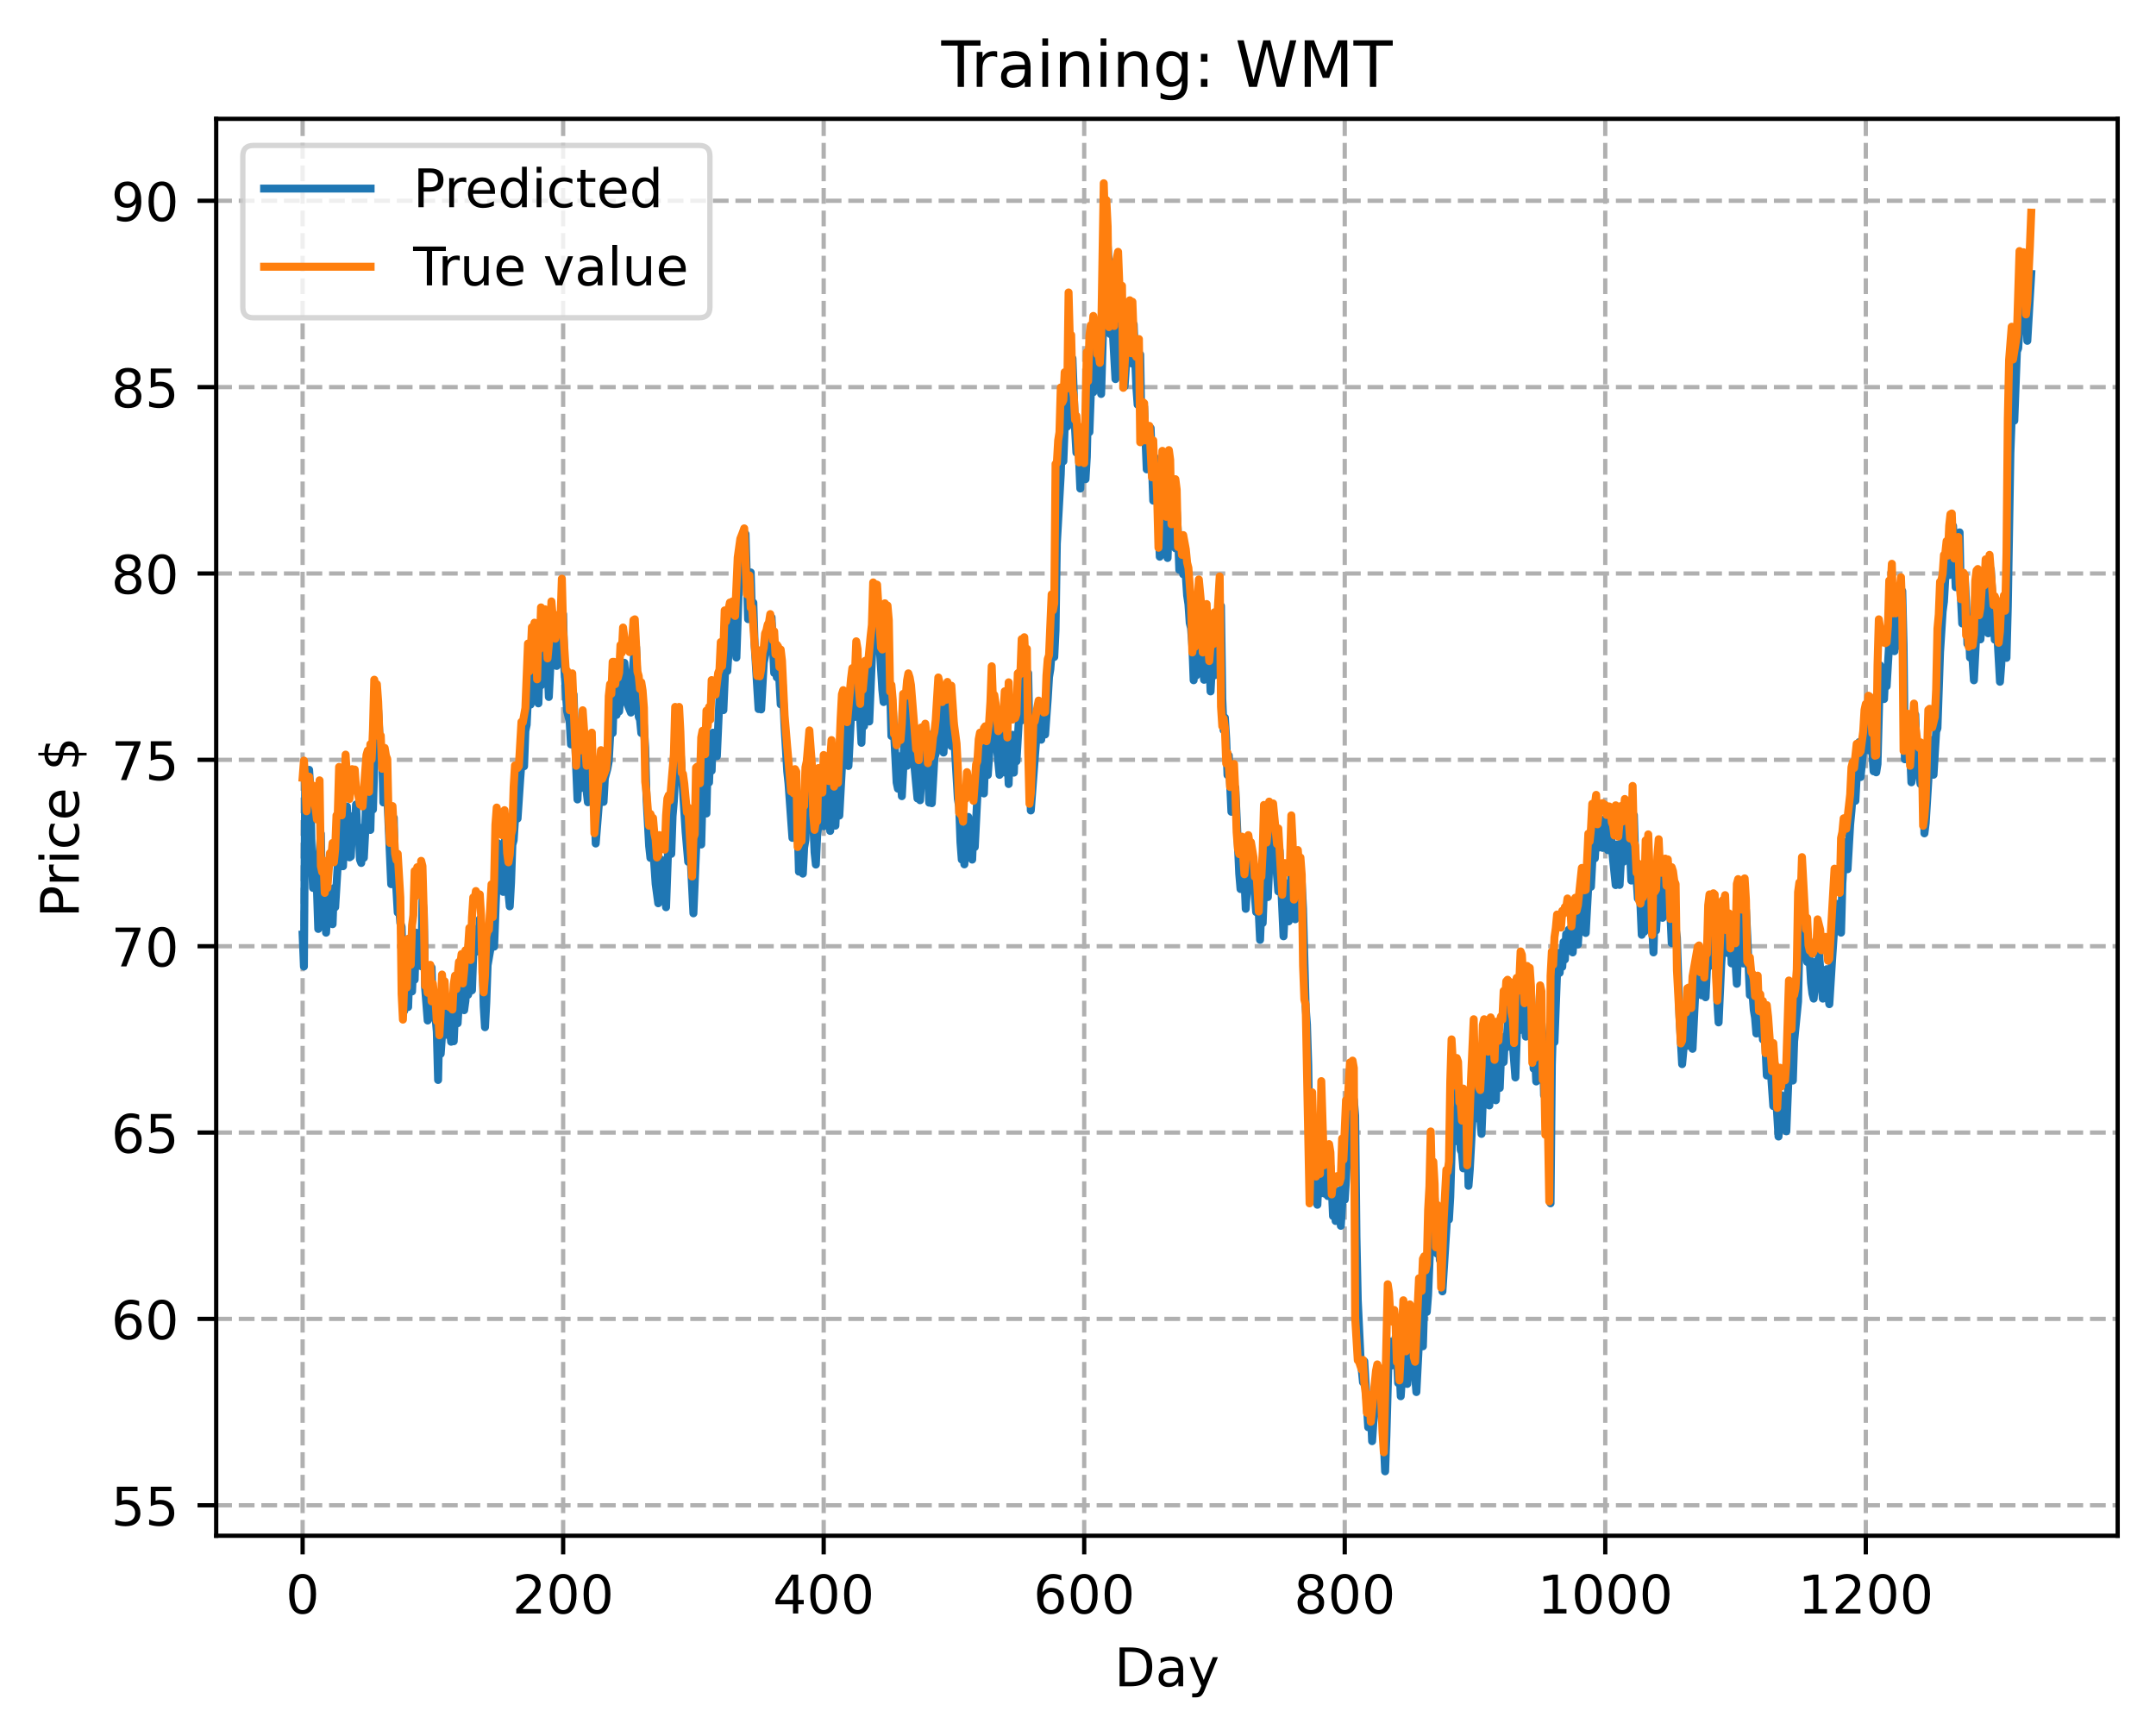 <?xml version="1.0" encoding="utf-8" standalone="no"?>
<!DOCTYPE svg PUBLIC "-//W3C//DTD SVG 1.1//EN"
  "http://www.w3.org/Graphics/SVG/1.1/DTD/svg11.dtd">
<!-- Created with matplotlib (https://matplotlib.org/) -->
<svg height="325.986pt" version="1.1" viewBox="0 0 404.923 325.986" width="404.923pt" xmlns="http://www.w3.org/2000/svg" xmlns:xlink="http://www.w3.org/1999/xlink">
 <defs>
  <style type="text/css">
*{stroke-linecap:butt;stroke-linejoin:round;}
  </style>
 </defs>
 <g id="figure_1">
  <g id="patch_1">
   <path d="M 0 325.986 
L 404.923 325.986 
L 404.923 0 
L 0 0 
z
" style="fill:#ffffff;"/>
  </g>
  <g id="axes_1">
   <g id="patch_2">
    <path d="M 40.603 288.43 
L 397.723 288.43 
L 397.723 22.318 
L 40.603 22.318 
z
" style="fill:#ffffff;"/>
   </g>
   <g id="matplotlib.axis_1">
    <g id="xtick_1">
     <g id="line2d_1">
      <path clip-path="url(#pfaa670413e)" d="M 56.836 288.43 
L 56.836 22.318 
" style="fill:none;stroke:#b0b0b0;stroke-dasharray:2.96,1.28;stroke-dashoffset:0;stroke-width:0.8;"/>
     </g>
     <g id="line2d_2">
      <defs>
       <path d="M 0 0 
L 0 3.5 
" id="m95039c33cb" style="stroke:#000000;stroke-width:0.8;"/>
      </defs>
      <g>
       <use style="stroke:#000000;stroke-width:0.8;" x="56.836" xlink:href="#m95039c33cb" y="288.43"/>
      </g>
     </g>
     <g id="text_1">
      <!-- 0 -->
      <defs>
       <path d="M 31.781 66.406 
Q 24.172 66.406 20.328 58.906 
Q 16.5 51.422 16.5 36.375 
Q 16.5 21.391 20.328 13.891 
Q 24.172 6.391 31.781 6.391 
Q 39.453 6.391 43.281 13.891 
Q 47.125 21.391 47.125 36.375 
Q 47.125 51.422 43.281 58.906 
Q 39.453 66.406 31.781 66.406 
z
M 31.781 74.219 
Q 44.047 74.219 50.516 64.516 
Q 56.984 54.828 56.984 36.375 
Q 56.984 17.969 50.516 8.266 
Q 44.047 -1.422 31.781 -1.422 
Q 19.531 -1.422 13.062 8.266 
Q 6.594 17.969 6.594 36.375 
Q 6.594 54.828 13.062 64.516 
Q 19.531 74.219 31.781 74.219 
z
" id="DejaVuSans-48"/>
      </defs>
      <g transform="translate(53.655 303.029)scale(0.1 -0.1)">
       <use xlink:href="#DejaVuSans-48"/>
      </g>
     </g>
    </g>
    <g id="xtick_2">
     <g id="line2d_3">
      <path clip-path="url(#pfaa670413e)" d="M 105.766 288.43 
L 105.766 22.318 
" style="fill:none;stroke:#b0b0b0;stroke-dasharray:2.96,1.28;stroke-dashoffset:0;stroke-width:0.8;"/>
     </g>
     <g id="line2d_4">
      <g>
       <use style="stroke:#000000;stroke-width:0.8;" x="105.766" xlink:href="#m95039c33cb" y="288.43"/>
      </g>
     </g>
     <g id="text_2">
      <!-- 200 -->
      <defs>
       <path d="M 19.188 8.297 
L 53.609 8.297 
L 53.609 0 
L 7.328 0 
L 7.328 8.297 
Q 12.938 14.109 22.625 23.891 
Q 32.328 33.688 34.812 36.531 
Q 39.547 41.844 41.422 45.531 
Q 43.312 49.219 43.312 52.781 
Q 43.312 58.594 39.234 62.25 
Q 35.156 65.922 28.609 65.922 
Q 23.969 65.922 18.812 64.312 
Q 13.672 62.703 7.812 59.422 
L 7.812 69.391 
Q 13.766 71.781 18.938 73 
Q 24.125 74.219 28.422 74.219 
Q 39.75 74.219 46.484 68.547 
Q 53.219 62.891 53.219 53.422 
Q 53.219 48.922 51.531 44.891 
Q 49.859 40.875 45.406 35.406 
Q 44.188 33.984 37.641 27.219 
Q 31.109 20.453 19.188 8.297 
z
" id="DejaVuSans-50"/>
      </defs>
      <g transform="translate(96.223 303.029)scale(0.1 -0.1)">
       <use xlink:href="#DejaVuSans-50"/>
       <use x="63.623" xlink:href="#DejaVuSans-48"/>
       <use x="127.246" xlink:href="#DejaVuSans-48"/>
      </g>
     </g>
    </g>
    <g id="xtick_3">
     <g id="line2d_5">
      <path clip-path="url(#pfaa670413e)" d="M 154.697 288.43 
L 154.697 22.318 
" style="fill:none;stroke:#b0b0b0;stroke-dasharray:2.96,1.28;stroke-dashoffset:0;stroke-width:0.8;"/>
     </g>
     <g id="line2d_6">
      <g>
       <use style="stroke:#000000;stroke-width:0.8;" x="154.697" xlink:href="#m95039c33cb" y="288.43"/>
      </g>
     </g>
     <g id="text_3">
      <!-- 400 -->
      <defs>
       <path d="M 37.797 64.312 
L 12.891 25.391 
L 37.797 25.391 
z
M 35.203 72.906 
L 47.609 72.906 
L 47.609 25.391 
L 58.016 25.391 
L 58.016 17.188 
L 47.609 17.188 
L 47.609 0 
L 37.797 0 
L 37.797 17.188 
L 4.891 17.188 
L 4.891 26.703 
z
" id="DejaVuSans-52"/>
      </defs>
      <g transform="translate(145.153 303.029)scale(0.1 -0.1)">
       <use xlink:href="#DejaVuSans-52"/>
       <use x="63.623" xlink:href="#DejaVuSans-48"/>
       <use x="127.246" xlink:href="#DejaVuSans-48"/>
      </g>
     </g>
    </g>
    <g id="xtick_4">
     <g id="line2d_7">
      <path clip-path="url(#pfaa670413e)" d="M 203.628 288.43 
L 203.628 22.318 
" style="fill:none;stroke:#b0b0b0;stroke-dasharray:2.96,1.28;stroke-dashoffset:0;stroke-width:0.8;"/>
     </g>
     <g id="line2d_8">
      <g>
       <use style="stroke:#000000;stroke-width:0.8;" x="203.628" xlink:href="#m95039c33cb" y="288.43"/>
      </g>
     </g>
     <g id="text_4">
      <!-- 600 -->
      <defs>
       <path d="M 33.016 40.375 
Q 26.375 40.375 22.484 35.828 
Q 18.609 31.297 18.609 23.391 
Q 18.609 15.531 22.484 10.953 
Q 26.375 6.391 33.016 6.391 
Q 39.656 6.391 43.531 10.953 
Q 47.406 15.531 47.406 23.391 
Q 47.406 31.297 43.531 35.828 
Q 39.656 40.375 33.016 40.375 
z
M 52.594 71.297 
L 52.594 62.312 
Q 48.875 64.062 45.094 64.984 
Q 41.312 65.922 37.594 65.922 
Q 27.828 65.922 22.672 59.328 
Q 17.531 52.734 16.797 39.406 
Q 19.672 43.656 24.016 45.922 
Q 28.375 48.188 33.594 48.188 
Q 44.578 48.188 50.953 41.516 
Q 57.328 34.859 57.328 23.391 
Q 57.328 12.156 50.688 5.359 
Q 44.047 -1.422 33.016 -1.422 
Q 20.359 -1.422 13.672 8.266 
Q 6.984 17.969 6.984 36.375 
Q 6.984 53.656 15.188 63.938 
Q 23.391 74.219 37.203 74.219 
Q 40.922 74.219 44.703 73.484 
Q 48.484 72.75 52.594 71.297 
z
" id="DejaVuSans-54"/>
      </defs>
      <g transform="translate(194.084 303.029)scale(0.1 -0.1)">
       <use xlink:href="#DejaVuSans-54"/>
       <use x="63.623" xlink:href="#DejaVuSans-48"/>
       <use x="127.246" xlink:href="#DejaVuSans-48"/>
      </g>
     </g>
    </g>
    <g id="xtick_5">
     <g id="line2d_9">
      <path clip-path="url(#pfaa670413e)" d="M 252.558 288.43 
L 252.558 22.318 
" style="fill:none;stroke:#b0b0b0;stroke-dasharray:2.96,1.28;stroke-dashoffset:0;stroke-width:0.8;"/>
     </g>
     <g id="line2d_10">
      <g>
       <use style="stroke:#000000;stroke-width:0.8;" x="252.558" xlink:href="#m95039c33cb" y="288.43"/>
      </g>
     </g>
     <g id="text_5">
      <!-- 800 -->
      <defs>
       <path d="M 31.781 34.625 
Q 24.75 34.625 20.719 30.859 
Q 16.703 27.094 16.703 20.516 
Q 16.703 13.922 20.719 10.156 
Q 24.75 6.391 31.781 6.391 
Q 38.812 6.391 42.859 10.172 
Q 46.922 13.969 46.922 20.516 
Q 46.922 27.094 42.891 30.859 
Q 38.875 34.625 31.781 34.625 
z
M 21.922 38.812 
Q 15.578 40.375 12.031 44.719 
Q 8.5 49.078 8.5 55.328 
Q 8.5 64.062 14.719 69.141 
Q 20.953 74.219 31.781 74.219 
Q 42.672 74.219 48.875 69.141 
Q 55.078 64.062 55.078 55.328 
Q 55.078 49.078 51.531 44.719 
Q 48 40.375 41.703 38.812 
Q 48.828 37.156 52.797 32.312 
Q 56.781 27.484 56.781 20.516 
Q 56.781 9.906 50.312 4.234 
Q 43.844 -1.422 31.781 -1.422 
Q 19.734 -1.422 13.25 4.234 
Q 6.781 9.906 6.781 20.516 
Q 6.781 27.484 10.781 32.312 
Q 14.797 37.156 21.922 38.812 
z
M 18.312 54.391 
Q 18.312 48.734 21.844 45.562 
Q 25.391 42.391 31.781 42.391 
Q 38.141 42.391 41.719 45.562 
Q 45.312 48.734 45.312 54.391 
Q 45.312 60.062 41.719 63.234 
Q 38.141 66.406 31.781 66.406 
Q 25.391 66.406 21.844 63.234 
Q 18.312 60.062 18.312 54.391 
z
" id="DejaVuSans-56"/>
      </defs>
      <g transform="translate(243.015 303.029)scale(0.1 -0.1)">
       <use xlink:href="#DejaVuSans-56"/>
       <use x="63.623" xlink:href="#DejaVuSans-48"/>
       <use x="127.246" xlink:href="#DejaVuSans-48"/>
      </g>
     </g>
    </g>
    <g id="xtick_6">
     <g id="line2d_11">
      <path clip-path="url(#pfaa670413e)" d="M 301.489 288.43 
L 301.489 22.318 
" style="fill:none;stroke:#b0b0b0;stroke-dasharray:2.96,1.28;stroke-dashoffset:0;stroke-width:0.8;"/>
     </g>
     <g id="line2d_12">
      <g>
       <use style="stroke:#000000;stroke-width:0.8;" x="301.489" xlink:href="#m95039c33cb" y="288.43"/>
      </g>
     </g>
     <g id="text_6">
      <!-- 1000 -->
      <defs>
       <path d="M 12.406 8.297 
L 28.516 8.297 
L 28.516 63.922 
L 10.984 60.406 
L 10.984 69.391 
L 28.422 72.906 
L 38.281 72.906 
L 38.281 8.297 
L 54.391 8.297 
L 54.391 0 
L 12.406 0 
z
" id="DejaVuSans-49"/>
      </defs>
      <g transform="translate(288.764 303.029)scale(0.1 -0.1)">
       <use xlink:href="#DejaVuSans-49"/>
       <use x="63.623" xlink:href="#DejaVuSans-48"/>
       <use x="127.246" xlink:href="#DejaVuSans-48"/>
       <use x="190.869" xlink:href="#DejaVuSans-48"/>
      </g>
     </g>
    </g>
    <g id="xtick_7">
     <g id="line2d_13">
      <path clip-path="url(#pfaa670413e)" d="M 350.419 288.43 
L 350.419 22.318 
" style="fill:none;stroke:#b0b0b0;stroke-dasharray:2.96,1.28;stroke-dashoffset:0;stroke-width:0.8;"/>
     </g>
     <g id="line2d_14">
      <g>
       <use style="stroke:#000000;stroke-width:0.8;" x="350.419" xlink:href="#m95039c33cb" y="288.43"/>
      </g>
     </g>
     <g id="text_7">
      <!-- 1200 -->
      <g transform="translate(337.694 303.029)scale(0.1 -0.1)">
       <use xlink:href="#DejaVuSans-49"/>
       <use x="63.623" xlink:href="#DejaVuSans-50"/>
       <use x="127.246" xlink:href="#DejaVuSans-48"/>
       <use x="190.869" xlink:href="#DejaVuSans-48"/>
      </g>
     </g>
    </g>
    <g id="text_8">
     <!-- Day -->
     <defs>
      <path d="M 19.672 64.797 
L 19.672 8.109 
L 31.594 8.109 
Q 46.688 8.109 53.688 14.938 
Q 60.688 21.781 60.688 36.531 
Q 60.688 51.172 53.688 57.984 
Q 46.688 64.797 31.594 64.797 
z
M 9.812 72.906 
L 30.078 72.906 
Q 51.266 72.906 61.172 64.094 
Q 71.094 55.281 71.094 36.531 
Q 71.094 17.672 61.125 8.828 
Q 51.172 0 30.078 0 
L 9.812 0 
z
" id="DejaVuSans-68"/>
      <path d="M 34.281 27.484 
Q 23.391 27.484 19.188 25 
Q 14.984 22.516 14.984 16.5 
Q 14.984 11.719 18.141 8.906 
Q 21.297 6.109 26.703 6.109 
Q 34.188 6.109 38.703 11.406 
Q 43.219 16.703 43.219 25.484 
L 43.219 27.484 
z
M 52.203 31.203 
L 52.203 0 
L 43.219 0 
L 43.219 8.297 
Q 40.141 3.328 35.547 0.953 
Q 30.953 -1.422 24.312 -1.422 
Q 15.922 -1.422 10.953 3.297 
Q 6 8.016 6 15.922 
Q 6 25.141 12.172 29.828 
Q 18.359 34.516 30.609 34.516 
L 43.219 34.516 
L 43.219 35.406 
Q 43.219 41.609 39.141 45 
Q 35.062 48.391 27.688 48.391 
Q 23 48.391 18.547 47.266 
Q 14.109 46.141 10.016 43.891 
L 10.016 52.203 
Q 14.938 54.109 19.578 55.047 
Q 24.219 56 28.609 56 
Q 40.484 56 46.344 49.844 
Q 52.203 43.703 52.203 31.203 
z
" id="DejaVuSans-97"/>
      <path d="M 32.172 -5.078 
Q 28.375 -14.844 24.75 -17.812 
Q 21.141 -20.797 15.094 -20.797 
L 7.906 -20.797 
L 7.906 -13.281 
L 13.188 -13.281 
Q 16.891 -13.281 18.938 -11.516 
Q 21 -9.766 23.484 -3.219 
L 25.094 0.875 
L 2.984 54.688 
L 12.5 54.688 
L 29.594 11.922 
L 46.688 54.688 
L 56.203 54.688 
z
" id="DejaVuSans-121"/>
     </defs>
     <g transform="translate(209.29 316.707)scale(0.1 -0.1)">
      <use xlink:href="#DejaVuSans-68"/>
      <use x="77.002" xlink:href="#DejaVuSans-97"/>
      <use x="138.281" xlink:href="#DejaVuSans-121"/>
     </g>
    </g>
   </g>
   <g id="matplotlib.axis_2">
    <g id="ytick_1">
     <g id="line2d_15">
      <path clip-path="url(#pfaa670413e)" d="M 40.603 282.711 
L 397.723 282.711 
" style="fill:none;stroke:#b0b0b0;stroke-dasharray:2.96,1.28;stroke-dashoffset:0;stroke-width:0.8;"/>
     </g>
     <g id="line2d_16">
      <defs>
       <path d="M 0 0 
L -3.5 0 
" id="mb4df90de24" style="stroke:#000000;stroke-width:0.8;"/>
      </defs>
      <g>
       <use style="stroke:#000000;stroke-width:0.8;" x="40.603" xlink:href="#mb4df90de24" y="282.711"/>
      </g>
     </g>
     <g id="text_9">
      <!-- 55 -->
      <defs>
       <path d="M 10.797 72.906 
L 49.516 72.906 
L 49.516 64.594 
L 19.828 64.594 
L 19.828 46.734 
Q 21.969 47.469 24.109 47.828 
Q 26.266 48.188 28.422 48.188 
Q 40.625 48.188 47.75 41.5 
Q 54.891 34.812 54.891 23.391 
Q 54.891 11.625 47.562 5.094 
Q 40.234 -1.422 26.906 -1.422 
Q 22.312 -1.422 17.547 -0.641 
Q 12.797 0.141 7.719 1.703 
L 7.719 11.625 
Q 12.109 9.234 16.797 8.062 
Q 21.484 6.891 26.703 6.891 
Q 35.156 6.891 40.078 11.328 
Q 45.016 15.766 45.016 23.391 
Q 45.016 31 40.078 35.438 
Q 35.156 39.891 26.703 39.891 
Q 22.75 39.891 18.812 39.016 
Q 14.891 38.141 10.797 36.281 
z
" id="DejaVuSans-53"/>
      </defs>
      <g transform="translate(20.878 286.51)scale(0.1 -0.1)">
       <use xlink:href="#DejaVuSans-53"/>
       <use x="63.623" xlink:href="#DejaVuSans-53"/>
      </g>
     </g>
    </g>
    <g id="ytick_2">
     <g id="line2d_17">
      <path clip-path="url(#pfaa670413e)" d="M 40.603 247.71 
L 397.723 247.71 
" style="fill:none;stroke:#b0b0b0;stroke-dasharray:2.96,1.28;stroke-dashoffset:0;stroke-width:0.8;"/>
     </g>
     <g id="line2d_18">
      <g>
       <use style="stroke:#000000;stroke-width:0.8;" x="40.603" xlink:href="#mb4df90de24" y="247.71"/>
      </g>
     </g>
     <g id="text_10">
      <!-- 60 -->
      <g transform="translate(20.878 251.509)scale(0.1 -0.1)">
       <use xlink:href="#DejaVuSans-54"/>
       <use x="63.623" xlink:href="#DejaVuSans-48"/>
      </g>
     </g>
    </g>
    <g id="ytick_3">
     <g id="line2d_19">
      <path clip-path="url(#pfaa670413e)" d="M 40.603 212.709 
L 397.723 212.709 
" style="fill:none;stroke:#b0b0b0;stroke-dasharray:2.96,1.28;stroke-dashoffset:0;stroke-width:0.8;"/>
     </g>
     <g id="line2d_20">
      <g>
       <use style="stroke:#000000;stroke-width:0.8;" x="40.603" xlink:href="#mb4df90de24" y="212.709"/>
      </g>
     </g>
     <g id="text_11">
      <!-- 65 -->
      <g transform="translate(20.878 216.508)scale(0.1 -0.1)">
       <use xlink:href="#DejaVuSans-54"/>
       <use x="63.623" xlink:href="#DejaVuSans-53"/>
      </g>
     </g>
    </g>
    <g id="ytick_4">
     <g id="line2d_21">
      <path clip-path="url(#pfaa670413e)" d="M 40.603 177.708 
L 397.723 177.708 
" style="fill:none;stroke:#b0b0b0;stroke-dasharray:2.96,1.28;stroke-dashoffset:0;stroke-width:0.8;"/>
     </g>
     <g id="line2d_22">
      <g>
       <use style="stroke:#000000;stroke-width:0.8;" x="40.603" xlink:href="#mb4df90de24" y="177.708"/>
      </g>
     </g>
     <g id="text_12">
      <!-- 70 -->
      <defs>
       <path d="M 8.203 72.906 
L 55.078 72.906 
L 55.078 68.703 
L 28.609 0 
L 18.312 0 
L 43.219 64.594 
L 8.203 64.594 
z
" id="DejaVuSans-55"/>
      </defs>
      <g transform="translate(20.878 181.507)scale(0.1 -0.1)">
       <use xlink:href="#DejaVuSans-55"/>
       <use x="63.623" xlink:href="#DejaVuSans-48"/>
      </g>
     </g>
    </g>
    <g id="ytick_5">
     <g id="line2d_23">
      <path clip-path="url(#pfaa670413e)" d="M 40.603 142.707 
L 397.723 142.707 
" style="fill:none;stroke:#b0b0b0;stroke-dasharray:2.96,1.28;stroke-dashoffset:0;stroke-width:0.8;"/>
     </g>
     <g id="line2d_24">
      <g>
       <use style="stroke:#000000;stroke-width:0.8;" x="40.603" xlink:href="#mb4df90de24" y="142.707"/>
      </g>
     </g>
     <g id="text_13">
      <!-- 75 -->
      <g transform="translate(20.878 146.506)scale(0.1 -0.1)">
       <use xlink:href="#DejaVuSans-55"/>
       <use x="63.623" xlink:href="#DejaVuSans-53"/>
      </g>
     </g>
    </g>
    <g id="ytick_6">
     <g id="line2d_25">
      <path clip-path="url(#pfaa670413e)" d="M 40.603 107.706 
L 397.723 107.706 
" style="fill:none;stroke:#b0b0b0;stroke-dasharray:2.96,1.28;stroke-dashoffset:0;stroke-width:0.8;"/>
     </g>
     <g id="line2d_26">
      <g>
       <use style="stroke:#000000;stroke-width:0.8;" x="40.603" xlink:href="#mb4df90de24" y="107.706"/>
      </g>
     </g>
     <g id="text_14">
      <!-- 80 -->
      <g transform="translate(20.878 111.505)scale(0.1 -0.1)">
       <use xlink:href="#DejaVuSans-56"/>
       <use x="63.623" xlink:href="#DejaVuSans-48"/>
      </g>
     </g>
    </g>
    <g id="ytick_7">
     <g id="line2d_27">
      <path clip-path="url(#pfaa670413e)" d="M 40.603 72.705 
L 397.723 72.705 
" style="fill:none;stroke:#b0b0b0;stroke-dasharray:2.96,1.28;stroke-dashoffset:0;stroke-width:0.8;"/>
     </g>
     <g id="line2d_28">
      <g>
       <use style="stroke:#000000;stroke-width:0.8;" x="40.603" xlink:href="#mb4df90de24" y="72.705"/>
      </g>
     </g>
     <g id="text_15">
      <!-- 85 -->
      <g transform="translate(20.878 76.504)scale(0.1 -0.1)">
       <use xlink:href="#DejaVuSans-56"/>
       <use x="63.623" xlink:href="#DejaVuSans-53"/>
      </g>
     </g>
    </g>
    <g id="ytick_8">
     <g id="line2d_29">
      <path clip-path="url(#pfaa670413e)" d="M 40.603 37.704 
L 397.723 37.704 
" style="fill:none;stroke:#b0b0b0;stroke-dasharray:2.96,1.28;stroke-dashoffset:0;stroke-width:0.8;"/>
     </g>
     <g id="line2d_30">
      <g>
       <use style="stroke:#000000;stroke-width:0.8;" x="40.603" xlink:href="#mb4df90de24" y="37.704"/>
      </g>
     </g>
     <g id="text_16">
      <!-- 90 -->
      <defs>
       <path d="M 10.984 1.516 
L 10.984 10.5 
Q 14.703 8.734 18.5 7.812 
Q 22.312 6.891 25.984 6.891 
Q 35.75 6.891 40.891 13.453 
Q 46.047 20.016 46.781 33.406 
Q 43.953 29.203 39.594 26.953 
Q 35.25 24.703 29.984 24.703 
Q 19.047 24.703 12.672 31.312 
Q 6.297 37.938 6.297 49.422 
Q 6.297 60.641 12.938 67.422 
Q 19.578 74.219 30.609 74.219 
Q 43.266 74.219 49.922 64.516 
Q 56.594 54.828 56.594 36.375 
Q 56.594 19.141 48.406 8.859 
Q 40.234 -1.422 26.422 -1.422 
Q 22.703 -1.422 18.891 -0.688 
Q 15.094 0.047 10.984 1.516 
z
M 30.609 32.422 
Q 37.25 32.422 41.125 36.953 
Q 45.016 41.5 45.016 49.422 
Q 45.016 57.281 41.125 61.844 
Q 37.25 66.406 30.609 66.406 
Q 23.969 66.406 20.094 61.844 
Q 16.219 57.281 16.219 49.422 
Q 16.219 41.5 20.094 36.953 
Q 23.969 32.422 30.609 32.422 
z
" id="DejaVuSans-57"/>
      </defs>
      <g transform="translate(20.878 41.503)scale(0.1 -0.1)">
       <use xlink:href="#DejaVuSans-57"/>
       <use x="63.623" xlink:href="#DejaVuSans-48"/>
      </g>
     </g>
    </g>
    <g id="text_17">
     <!-- Price $ -->
     <defs>
      <path d="M 19.672 64.797 
L 19.672 37.406 
L 32.078 37.406 
Q 38.969 37.406 42.719 40.969 
Q 46.484 44.531 46.484 51.125 
Q 46.484 57.672 42.719 61.234 
Q 38.969 64.797 32.078 64.797 
z
M 9.812 72.906 
L 32.078 72.906 
Q 44.344 72.906 50.609 67.359 
Q 56.891 61.812 56.891 51.125 
Q 56.891 40.328 50.609 34.812 
Q 44.344 29.297 32.078 29.297 
L 19.672 29.297 
L 19.672 0 
L 9.812 0 
z
" id="DejaVuSans-80"/>
      <path d="M 41.109 46.297 
Q 39.594 47.172 37.812 47.578 
Q 36.031 48 33.891 48 
Q 26.266 48 22.188 43.047 
Q 18.109 38.094 18.109 28.812 
L 18.109 0 
L 9.078 0 
L 9.078 54.688 
L 18.109 54.688 
L 18.109 46.188 
Q 20.953 51.172 25.484 53.578 
Q 30.031 56 36.531 56 
Q 37.453 56 38.578 55.875 
Q 39.703 55.766 41.062 55.516 
z
" id="DejaVuSans-114"/>
      <path d="M 9.422 54.688 
L 18.406 54.688 
L 18.406 0 
L 9.422 0 
z
M 9.422 75.984 
L 18.406 75.984 
L 18.406 64.594 
L 9.422 64.594 
z
" id="DejaVuSans-105"/>
      <path d="M 48.781 52.594 
L 48.781 44.188 
Q 44.969 46.297 41.141 47.344 
Q 37.312 48.391 33.406 48.391 
Q 24.656 48.391 19.812 42.844 
Q 14.984 37.312 14.984 27.297 
Q 14.984 17.281 19.812 11.734 
Q 24.656 6.203 33.406 6.203 
Q 37.312 6.203 41.141 7.25 
Q 44.969 8.297 48.781 10.406 
L 48.781 2.094 
Q 45.016 0.344 40.984 -0.531 
Q 36.969 -1.422 32.422 -1.422 
Q 20.062 -1.422 12.781 6.344 
Q 5.516 14.109 5.516 27.297 
Q 5.516 40.672 12.859 48.328 
Q 20.219 56 33.016 56 
Q 37.156 56 41.109 55.141 
Q 45.062 54.297 48.781 52.594 
z
" id="DejaVuSans-99"/>
      <path d="M 56.203 29.594 
L 56.203 25.203 
L 14.891 25.203 
Q 15.484 15.922 20.484 11.062 
Q 25.484 6.203 34.422 6.203 
Q 39.594 6.203 44.453 7.469 
Q 49.312 8.734 54.109 11.281 
L 54.109 2.781 
Q 49.266 0.734 44.188 -0.344 
Q 39.109 -1.422 33.891 -1.422 
Q 20.797 -1.422 13.156 6.188 
Q 5.516 13.812 5.516 26.812 
Q 5.516 40.234 12.766 48.109 
Q 20.016 56 32.328 56 
Q 43.359 56 49.781 48.891 
Q 56.203 41.797 56.203 29.594 
z
M 47.219 32.234 
Q 47.125 39.594 43.094 43.984 
Q 39.062 48.391 32.422 48.391 
Q 24.906 48.391 20.391 44.141 
Q 15.875 39.891 15.188 32.172 
z
" id="DejaVuSans-101"/>
      <path id="DejaVuSans-32"/>
      <path d="M 33.797 -14.703 
L 28.906 -14.703 
L 28.859 0 
Q 23.734 0.094 18.609 1.188 
Q 13.484 2.297 8.297 4.5 
L 8.297 13.281 
Q 13.281 10.156 18.375 8.562 
Q 23.484 6.984 28.906 6.938 
L 28.906 29.203 
Q 18.109 30.953 13.203 35.156 
Q 8.297 39.359 8.297 46.688 
Q 8.297 54.641 13.625 59.219 
Q 18.953 63.812 28.906 64.5 
L 28.906 75.984 
L 33.797 75.984 
L 33.797 64.656 
Q 38.328 64.453 42.578 63.688 
Q 46.828 62.938 50.875 61.625 
L 50.875 53.078 
Q 46.828 55.125 42.547 56.25 
Q 38.281 57.375 33.797 57.562 
L 33.797 36.719 
Q 44.875 35.016 50.094 30.609 
Q 55.328 26.219 55.328 18.609 
Q 55.328 10.359 49.781 5.594 
Q 44.234 0.828 33.797 0.094 
z
M 28.906 37.594 
L 28.906 57.625 
Q 23.25 56.984 20.266 54.391 
Q 17.281 51.812 17.281 47.516 
Q 17.281 43.312 20.031 40.969 
Q 22.797 38.625 28.906 37.594 
z
M 33.797 28.219 
L 33.797 7.078 
Q 39.984 7.906 43.141 10.594 
Q 46.297 13.281 46.297 17.672 
Q 46.297 21.969 43.281 24.5 
Q 40.281 27.047 33.797 28.219 
z
" id="DejaVuSans-36"/>
     </defs>
     <g transform="translate(14.798 172.342)rotate(-90)scale(0.1 -0.1)">
      <use xlink:href="#DejaVuSans-80"/>
      <use x="58.553" xlink:href="#DejaVuSans-114"/>
      <use x="99.666" xlink:href="#DejaVuSans-105"/>
      <use x="127.449" xlink:href="#DejaVuSans-99"/>
      <use x="182.43" xlink:href="#DejaVuSans-101"/>
      <use x="243.953" xlink:href="#DejaVuSans-32"/>
      <use x="275.74" xlink:href="#DejaVuSans-36"/>
     </g>
    </g>
   </g>
   <g id="line2d_31">
    <path clip-path="url(#pfaa670413e)" d="M 56.836 175.525 
L 57.081 181.519 
L 57.325 146.442 
L 57.57 149.822 
L 57.814 148.417 
L 58.059 144.585 
L 58.304 148.636 
L 58.548 160.965 
L 58.793 166.769 
L 59.038 164.944 
L 59.282 164.643 
L 59.527 167.002 
L 59.772 174.466 
L 60.016 160.121 
L 60.261 156.582 
L 60.506 169.624 
L 60.75 172.224 
L 60.995 167.058 
L 61.24 175.172 
L 61.484 171.298 
L 61.729 172.543 
L 62.218 167.134 
L 62.463 173.575 
L 62.708 166.801 
L 62.952 170.381 
L 63.441 162.344 
L 63.686 156.945 
L 63.931 154.112 
L 64.175 162.682 
L 64.42 162.693 
L 64.665 155.264 
L 64.909 153.953 
L 65.154 151.452 
L 65.643 161.021 
L 65.888 160.86 
L 66.133 155.64 
L 66.377 153.226 
L 66.622 157.325 
L 66.867 151.092 
L 67.111 156.332 
L 67.356 155.311 
L 67.601 161.451 
L 67.845 162.079 
L 68.09 157.96 
L 68.335 161.113 
L 68.579 156.505 
L 68.824 146.537 
L 69.069 147.033 
L 69.313 146.565 
L 69.558 155.875 
L 69.802 146.476 
L 70.047 152.043 
L 70.536 135.318 
L 70.781 136.935 
L 71.026 133.439 
L 71.515 142.88 
L 71.76 141.235 
L 72.004 150.716 
L 72.494 143.968 
L 73.472 166.06 
L 73.717 161.007 
L 73.962 153.601 
L 74.206 165.011 
L 74.451 167.082 
L 74.696 171.385 
L 74.94 169.976 
L 75.185 173.358 
L 75.429 174.056 
L 75.919 189.86 
L 76.163 184.258 
L 76.653 189.136 
L 76.897 181.919 
L 77.142 183.495 
L 77.387 186.208 
L 77.631 180.522 
L 77.876 184.003 
L 78.121 175.164 
L 78.365 176.601 
L 78.61 175.871 
L 78.855 177.19 
L 79.099 181.475 
L 79.344 169.123 
L 79.589 171.08 
L 79.833 185.402 
L 80.323 191.665 
L 80.567 191.161 
L 80.812 189.171 
L 81.056 181.711 
L 81.301 189.719 
L 81.546 190.051 
L 81.79 190.948 
L 82.035 193.755 
L 82.28 202.836 
L 82.524 191.613 
L 82.769 197.928 
L 83.014 194.461 
L 83.258 187.737 
L 83.503 193.977 
L 83.748 189.058 
L 83.992 194.371 
L 84.237 190.659 
L 84.726 195.656 
L 84.971 191.534 
L 85.216 195.564 
L 85.46 190.036 
L 85.705 187.56 
L 85.95 192.184 
L 86.439 184.107 
L 86.684 188.5 
L 86.928 185.287 
L 87.173 189.726 
L 87.417 187.936 
L 87.662 182.453 
L 87.907 186.843 
L 88.151 186.106 
L 88.396 178.459 
L 88.641 186.001 
L 88.885 179.057 
L 89.13 175.691 
L 89.375 178.767 
L 89.619 174.418 
L 89.864 178.046 
L 90.109 172.603 
L 90.598 179.42 
L 90.843 188.988 
L 91.087 192.924 
L 91.332 188.315 
L 91.577 181.29 
L 92.066 178.485 
L 92.311 175.56 
L 92.555 171.068 
L 92.8 177.796 
L 93.534 158.382 
L 93.778 163.387 
L 94.268 166.421 
L 94.512 167.51 
L 94.757 158.751 
L 95.002 156.037 
L 95.491 167.723 
L 95.736 170.228 
L 95.98 165.788 
L 96.225 158.679 
L 96.47 157.814 
L 96.959 150.321 
L 97.204 153.74 
L 97.693 146.46 
L 98.182 139.913 
L 98.427 143.915 
L 98.672 137.288 
L 98.916 136.127 
L 99.161 130.897 
L 99.405 128.167 
L 99.65 132.33 
L 100.139 122.981 
L 100.384 127.684 
L 100.629 121.26 
L 101.118 132.102 
L 101.363 125.236 
L 101.607 128.732 
L 101.852 121.599 
L 102.097 128.025 
L 102.586 118.941 
L 103.075 130.902 
L 103.565 121.17 
L 103.809 116.591 
L 104.054 123.187 
L 104.299 118.486 
L 104.543 125.072 
L 104.788 122.057 
L 105.032 117.324 
L 105.277 124.16 
L 105.522 121.853 
L 105.766 115.361 
L 106.011 125.919 
L 106.5 133.537 
L 106.99 135.524 
L 107.234 139.814 
L 107.479 132.428 
L 107.724 130.428 
L 108.213 144.23 
L 108.458 150.15 
L 108.702 143.952 
L 108.947 148.079 
L 109.192 146.842 
L 109.436 147.608 
L 109.681 137.975 
L 110.17 148.554 
L 110.415 150.677 
L 110.66 145.917 
L 110.904 150.088 
L 111.393 143.32 
L 111.883 158.425 
L 113.106 143.074 
L 113.351 150.606 
L 113.595 146.204 
L 114.085 144.338 
L 114.329 142.978 
L 114.819 133.9 
L 115.063 137.671 
L 115.308 130.503 
L 115.553 127.537 
L 115.797 134.278 
L 116.042 129.831 
L 116.287 133.608 
L 116.531 130.454 
L 116.776 125.464 
L 117.02 131.048 
L 117.265 124.477 
L 117.754 132.033 
L 118.488 133.83 
L 118.733 127.122 
L 119.222 121.408 
L 119.467 121.525 
L 119.956 134.616 
L 120.201 135.172 
L 120.446 137.674 
L 120.69 132.622 
L 121.18 140.462 
L 121.424 149.992 
L 121.914 158.895 
L 122.158 161.129 
L 122.403 155.229 
L 123.137 166.018 
L 123.626 169.647 
L 124.115 161.407 
L 124.36 166.085 
L 124.605 163.361 
L 125.094 170.392 
L 125.583 156.629 
L 125.828 155.214 
L 126.073 160.374 
L 126.317 153.276 
L 126.562 150.422 
L 127.051 140.375 
L 127.296 144.238 
L 127.541 146.04 
L 127.785 140.754 
L 128.764 156.217 
L 129.253 161.864 
L 129.498 157.006 
L 130.232 171.536 
L 130.966 154.1 
L 131.21 152.478 
L 131.455 157.099 
L 131.7 158.609 
L 131.944 149.458 
L 132.189 146.379 
L 132.678 152.784 
L 132.923 142.485 
L 133.168 146.962 
L 133.412 140.549 
L 133.657 144.752 
L 133.902 137.6 
L 134.636 142.032 
L 135.125 131.053 
L 135.369 130.299 
L 135.614 127.137 
L 135.859 133.377 
L 136.348 122.146 
L 136.593 126.038 
L 137.082 118.905 
L 137.327 115.645 
L 137.571 115.413 
L 137.816 114.122 
L 138.305 123.505 
L 138.795 109.206 
L 139.284 105.076 
L 139.529 103.645 
L 139.773 103.249 
L 140.018 100.289 
L 140.507 116.287 
L 140.996 107.51 
L 141.241 115.958 
L 141.486 113.193 
L 141.73 121.172 
L 142.464 133.167 
L 142.709 127.582 
L 142.954 133.242 
L 143.443 124.441 
L 143.932 121.966 
L 144.177 120.017 
L 144.422 119.524 
L 144.911 115.955 
L 145.4 126.392 
L 145.645 121.307 
L 145.89 127.215 
L 146.134 123.341 
L 146.624 132.296 
L 146.868 126.332 
L 147.357 136.666 
L 147.847 144.847 
L 148.091 147.16 
L 148.825 157.369 
L 149.07 151.476 
L 149.315 155.207 
L 149.559 151.474 
L 149.804 154.841 
L 150.049 163.712 
L 150.538 158.901 
L 150.783 164.084 
L 151.027 159.23 
L 151.272 157.706 
L 151.517 152.464 
L 151.761 150.416 
L 152.251 143.168 
L 152.984 160.049 
L 153.229 162.378 
L 153.474 156.898 
L 153.718 154.848 
L 153.963 149.376 
L 154.208 153.928 
L 154.452 150.205 
L 154.697 155.18 
L 154.942 147.72 
L 155.186 152.391 
L 155.431 147.239 
L 155.92 156.063 
L 156.41 144.283 
L 156.899 155.071 
L 157.144 149.649 
L 157.388 147.861 
L 157.633 153.183 
L 158.612 135.07 
L 158.856 141.128 
L 159.101 143.173 
L 159.345 143.866 
L 159.835 134.279 
L 160.079 132.475 
L 160.324 129.775 
L 160.569 134.65 
L 161.058 125.422 
L 161.792 139.514 
L 162.037 131.162 
L 162.281 136.363 
L 162.771 127.456 
L 163.015 134.139 
L 163.26 135.508 
L 163.749 123.535 
L 164.239 115.987 
L 164.483 119.949 
L 164.728 113.685 
L 165.706 129.503 
L 165.951 131.851 
L 166.44 118.949 
L 166.93 126.243 
L 167.174 129.333 
L 167.419 138.225 
L 167.664 132.73 
L 168.398 146.965 
L 168.642 148.124 
L 168.887 142.039 
L 169.376 149.532 
L 169.621 144.82 
L 169.866 137.689 
L 170.355 143.833 
L 170.844 131.739 
L 171.333 139.528 
L 172.312 149.96 
L 172.557 146.737 
L 172.801 150.296 
L 173.291 140.845 
L 173.535 146.08 
L 173.78 142.901 
L 174.025 137.582 
L 174.514 150.757 
L 174.759 146.355 
L 175.003 150.852 
L 175.493 142.305 
L 175.737 141.553 
L 175.982 139.794 
L 176.471 132.544 
L 176.716 137.444 
L 177.205 141.34 
L 177.694 131.497 
L 177.939 137.715 
L 178.184 132.244 
L 178.673 140.124 
L 178.918 133.505 
L 179.896 150.037 
L 180.141 151.513 
L 180.386 158.198 
L 180.63 161.442 
L 180.875 157.224 
L 181.12 162.338 
L 181.364 157.1 
L 181.609 159.793 
L 181.854 153.427 
L 182.343 160.229 
L 182.588 161.446 
L 182.832 155.017 
L 183.077 159.092 
L 183.566 149.4 
L 184.055 144.157 
L 184.3 141.106 
L 184.789 149.021 
L 185.034 142.305 
L 185.279 139.632 
L 185.523 145.561 
L 186.502 130.929 
L 186.747 138.048 
L 186.991 134.266 
L 187.236 140.476 
L 187.725 145.528 
L 187.97 139.303 
L 188.215 136.521 
L 188.704 145.085 
L 188.948 137.839 
L 189.193 141.631 
L 189.438 147.251 
L 189.682 139.014 
L 189.927 142.747 
L 190.172 138.001 
L 190.416 145.115 
L 190.661 138.023 
L 190.906 142.982 
L 191.64 130.356 
L 191.884 135.298 
L 192.129 128.318 
L 192.374 132.626 
L 192.618 125.159 
L 192.863 131.819 
L 193.108 126.415 
L 193.597 152.22 
L 194.82 136.124 
L 195.309 135.243 
L 195.554 138.931 
L 195.799 134.772 
L 196.043 132.632 
L 196.288 137.949 
L 196.777 131.251 
L 197.022 127.148 
L 197.267 125.686 
L 197.511 122.544 
L 197.756 117.95 
L 198.001 123.397 
L 198.245 118.336 
L 198.49 102.104 
L 199.224 89.077 
L 199.469 81.376 
L 199.713 86.632 
L 200.203 73.803 
L 200.447 80.116 
L 200.692 75.128 
L 200.936 64.507 
L 201.181 72.209 
L 201.426 67.325 
L 201.915 80.703 
L 202.16 85.01 
L 202.404 80.369 
L 202.894 91.754 
L 203.138 84.24 
L 203.383 88.004 
L 203.628 84.495 
L 203.872 89.999 
L 204.117 85.822 
L 204.362 75.466 
L 204.606 81.154 
L 205.096 67.556 
L 205.34 73.663 
L 205.585 65.123 
L 205.83 69.842 
L 206.074 63.824 
L 206.319 70.258 
L 206.563 68.104 
L 206.808 73.992 
L 207.297 57.58 
L 207.542 46.621 
L 207.787 53.33 
L 208.031 46.074 
L 208.276 50.292 
L 208.521 62.742 
L 208.765 58.3 
L 209.499 71.196 
L 209.744 59.599 
L 209.989 54.366 
L 210.233 53.311 
L 210.478 61.869 
L 210.723 66.329 
L 210.967 58.774 
L 211.212 72.563 
L 211.701 65.345 
L 211.946 61.246 
L 212.435 59.21 
L 212.68 68.303 
L 212.924 60.931 
L 213.414 72.639 
L 213.658 76.006 
L 213.903 69.404 
L 214.148 66.587 
L 214.392 81.525 
L 214.637 80.73 
L 214.882 76.39 
L 215.371 88.15 
L 215.616 82.419 
L 215.86 80.154 
L 216.105 80.401 
L 216.594 94.029 
L 216.839 85.859 
L 217.084 93.811 
L 217.328 90.842 
L 217.818 104.559 
L 218.551 91.425 
L 219.041 101.303 
L 219.285 104.798 
L 219.775 90.061 
L 220.019 94.722 
L 220.264 101.878 
L 220.509 98.704 
L 220.753 102.98 
L 220.998 96.065 
L 221.243 100.231 
L 221.487 107.026 
L 221.732 103.775 
L 221.977 102.789 
L 222.221 107.859 
L 222.466 104.574 
L 222.955 111.828 
L 223.2 113.475 
L 223.445 116.983 
L 223.689 117.956 
L 223.934 121.262 
L 224.179 127.762 
L 224.423 123.481 
L 224.668 126.877 
L 225.157 120.057 
L 225.402 115.162 
L 226.136 127.674 
L 226.87 116.955 
L 227.359 129.862 
L 227.848 120.49 
L 228.093 126.836 
L 228.338 121.79 
L 228.582 126.591 
L 229.316 113.81 
L 229.561 131.203 
L 229.806 137.143 
L 230.05 134.785 
L 230.295 138.773 
L 230.539 145.57 
L 230.784 141.894 
L 231.273 152.468 
L 231.518 147.924 
L 231.763 150.932 
L 232.007 147.926 
L 232.741 164.093 
L 232.986 166.976 
L 233.231 161.175 
L 233.475 159.047 
L 233.965 170.694 
L 234.454 162.656 
L 234.699 160.627 
L 234.943 165.524 
L 235.188 162.237 
L 235.922 171.3 
L 236.167 166.301 
L 236.656 176.523 
L 236.9 170.434 
L 237.145 173.365 
L 237.634 160.827 
L 237.879 166.235 
L 238.124 168.484 
L 238.613 156.977 
L 239.102 162.378 
L 239.347 155.842 
L 239.836 164.43 
L 240.081 167.416 
L 240.326 159.719 
L 241.06 175.857 
L 241.549 165.896 
L 241.794 170.606 
L 242.038 173.041 
L 242.772 160.739 
L 243.017 165.587 
L 243.261 172.654 
L 243.751 166.506 
L 243.995 164.605 
L 244.24 169.991 
L 244.485 165.85 
L 244.729 170.657 
L 245.219 189.164 
L 245.463 192.41 
L 245.708 200.088 
L 245.953 215.297 
L 246.197 220.812 
L 246.687 210.072 
L 247.176 220.806 
L 247.421 226.27 
L 247.665 219.958 
L 247.91 216.586 
L 248.155 224.12 
L 248.399 214.316 
L 248.644 217.533 
L 248.888 224.222 
L 249.133 219.84 
L 249.378 224.633 
L 249.867 218.999 
L 250.112 222.684 
L 250.356 228.397 
L 250.601 224.744 
L 250.846 229.32 
L 251.09 225.606 
L 251.335 223.641 
L 251.824 230.221 
L 252.069 226.324 
L 252.314 220.653 
L 252.558 225.327 
L 252.803 221.442 
L 253.048 215.602 
L 253.292 218.519 
L 253.782 208.06 
L 254.026 210.989 
L 254.271 206.533 
L 254.515 209.52 
L 254.76 232.319 
L 255.005 244.175 
L 255.494 254.523 
L 255.983 259.612 
L 256.228 255.666 
L 256.962 268.055 
L 257.207 267.234 
L 257.451 264.871 
L 257.696 270.671 
L 257.941 267.079 
L 258.43 263.234 
L 258.919 259.258 
L 259.164 263.519 
L 259.409 260.111 
L 260.143 276.334 
L 260.387 269.552 
L 260.876 251.88 
L 261.121 255.033 
L 261.366 256.47 
L 261.61 252.126 
L 261.855 255.686 
L 262.1 251.239 
L 262.344 254.695 
L 262.589 259.751 
L 262.834 256.885 
L 263.078 262.233 
L 263.812 251.218 
L 264.302 259.921 
L 264.546 254.405 
L 264.791 258.397 
L 265.036 253.536 
L 265.28 257.072 
L 265.525 251.727 
L 265.77 258.428 
L 266.014 261.446 
L 266.748 247.076 
L 267.237 252.855 
L 267.482 244.92 
L 267.727 241.95 
L 267.971 246.4 
L 268.216 243.191 
L 268.95 225.696 
L 269.195 230.98 
L 269.439 225.063 
L 269.684 229.283 
L 269.929 235.467 
L 270.173 229.116 
L 270.418 236.645 
L 270.663 234.834 
L 270.907 242.536 
L 271.886 226.977 
L 272.131 229.046 
L 272.375 224.819 
L 272.864 208.511 
L 273.354 214.326 
L 273.598 210.591 
L 273.843 204.769 
L 274.332 215.969 
L 274.577 216.523 
L 274.822 219.434 
L 275.066 212.898 
L 275.311 214.871 
L 275.556 210.689 
L 275.8 222.715 
L 276.045 219.643 
L 276.534 210.372 
L 277.024 200.537 
L 277.268 206.869 
L 277.513 210.051 
L 277.758 206.186 
L 278.247 212.962 
L 278.736 200.502 
L 278.981 197.482 
L 279.47 205.599 
L 279.715 207.619 
L 280.204 196.334 
L 280.693 203.41 
L 280.938 206.645 
L 281.183 199.825 
L 281.427 201.515 
L 281.672 204.335 
L 281.917 198.087 
L 282.161 194.968 
L 282.406 199.473 
L 282.651 194.651 
L 282.895 196.754 
L 283.385 189.282 
L 283.629 194.639 
L 283.874 190.159 
L 284.118 196.042 
L 284.608 202.359 
L 285.097 188.262 
L 285.342 193.513 
L 285.831 185.361 
L 286.565 194.696 
L 287.054 186.702 
L 287.299 190.094 
L 287.544 186.458 
L 287.788 191.429 
L 288.033 200.71 
L 288.278 197.71 
L 288.522 203.116 
L 289.256 195.865 
L 289.501 192.034 
L 289.746 195.171 
L 289.99 205.704 
L 290.235 202.386 
L 290.479 211.986 
L 290.724 208.512 
L 290.969 213.913 
L 291.213 225.995 
L 291.458 200.024 
L 291.703 191.486 
L 291.947 195.717 
L 292.437 182.621 
L 292.681 178.952 
L 292.926 182.711 
L 293.171 178.846 
L 293.415 181.587 
L 293.66 176.928 
L 293.905 180.205 
L 294.149 175.429 
L 294.394 178.618 
L 294.639 174.604 
L 294.883 177.721 
L 295.128 174.024 
L 295.373 178.879 
L 295.862 171.774 
L 296.106 170.998 
L 296.351 177.385 
L 296.84 169.406 
L 297.085 167.583 
L 297.33 164.391 
L 297.819 175.224 
L 298.553 161.738 
L 298.798 166.562 
L 299.287 157.5 
L 299.532 161.207 
L 300.021 152.886 
L 300.266 159.184 
L 300.755 153.926 
L 301 159.244 
L 301.244 154.443 
L 301.489 159.019 
L 301.734 154.39 
L 301.978 159.672 
L 302.223 155.655 
L 302.467 154.536 
L 302.712 159.097 
L 303.446 166.229 
L 303.691 158.6 
L 304.18 166.2 
L 304.669 157.231 
L 304.914 161.845 
L 305.403 154.862 
L 305.648 158.782 
L 305.893 154.906 
L 306.382 165.382 
L 306.627 162.258 
L 306.871 153.112 
L 307.116 161.272 
L 307.605 168.75 
L 307.85 164.158 
L 308.339 175.566 
L 308.584 171.99 
L 308.828 175.001 
L 309.073 172.411 
L 309.318 165.699 
L 309.562 169.037 
L 309.807 164.19 
L 310.541 178.875 
L 310.786 170.802 
L 311.03 174.768 
L 311.764 162.722 
L 312.009 168.986 
L 312.254 172.382 
L 312.498 167.567 
L 312.988 162.668 
L 313.232 170.601 
L 313.477 166.375 
L 313.966 177.131 
L 314.211 169.237 
L 314.7 174.278 
L 314.945 176.096 
L 315.434 191.033 
L 315.923 199.861 
L 316.168 197.14 
L 316.413 192.817 
L 316.657 190.802 
L 316.902 196.414 
L 317.391 188.514 
L 317.881 196.983 
L 318.37 186.815 
L 319.349 180.24 
L 319.593 186.938 
L 319.838 182.805 
L 320.082 181.601 
L 320.327 187.3 
L 320.572 182.326 
L 320.816 180.695 
L 321.306 171.924 
L 321.795 181.432 
L 322.04 174.5 
L 322.284 176.331 
L 322.529 187.964 
L 322.774 192.024 
L 323.263 181.193 
L 323.752 174.121 
L 323.997 177.527 
L 324.242 172.582 
L 324.486 178.995 
L 324.976 173.876 
L 325.22 180.946 
L 325.71 176.912 
L 326.199 184.77 
L 326.688 170.857 
L 327.177 180.236 
L 327.422 180.957 
L 327.667 174.199 
L 327.911 170.892 
L 328.156 175.681 
L 328.645 186.894 
L 328.89 183.412 
L 329.379 189.703 
L 329.624 191.18 
L 329.869 194.105 
L 330.113 189.101 
L 330.358 186.518 
L 330.603 194.136 
L 330.847 191.254 
L 331.092 195.242 
L 331.337 191.48 
L 331.826 201.995 
L 332.07 194.128 
L 333.049 207.74 
L 333.294 201.397 
L 334.028 213.458 
L 334.517 205.677 
L 334.762 211.17 
L 335.006 206.393 
L 335.496 212.471 
L 336.23 194.166 
L 336.474 200.478 
L 336.719 202.95 
L 336.964 195.553 
L 337.698 188.089 
L 337.942 177.751 
L 338.187 173.029 
L 338.431 176.634 
L 338.676 168.29 
L 339.165 178.439 
L 339.41 180.666 
L 339.655 176.523 
L 340.144 184.597 
L 340.389 186.61 
L 340.633 187.557 
L 341.123 180.557 
L 341.367 185.462 
L 341.612 178.809 
L 342.101 185.008 
L 342.346 187.557 
L 342.591 183.161 
L 342.835 185.806 
L 343.08 182.03 
L 343.325 186.744 
L 343.569 188.594 
L 344.058 180.715 
L 344.792 169.711 
L 345.037 174.484 
L 345.282 169.764 
L 345.526 173.521 
L 345.771 175.166 
L 346.016 165.939 
L 346.26 161.773 
L 346.505 160.813 
L 346.75 158.104 
L 346.994 163.256 
L 347.484 154.82 
L 347.728 152.27 
L 348.218 145.708 
L 348.462 150.409 
L 348.952 141.485 
L 349.196 139.357 
L 349.441 145.944 
L 349.93 140.951 
L 350.664 136.002 
L 350.909 140.923 
L 351.153 133.89 
L 351.887 144.86 
L 352.132 138.784 
L 352.377 145.056 
L 352.621 143.498 
L 353.111 124.968 
L 353.355 129.286 
L 353.6 130.015 
L 353.845 131.294 
L 354.089 126.088 
L 354.334 128.889 
L 355.068 116.568 
L 355.313 120.501 
L 355.557 114.379 
L 355.802 122.302 
L 356.046 116.324 
L 356.291 121.372 
L 356.536 117.396 
L 356.78 120.254 
L 357.27 111.002 
L 357.514 121.13 
L 357.759 142.603 
L 358.004 138.338 
L 358.248 137.128 
L 358.493 134.671 
L 358.982 146.926 
L 359.472 137.316 
L 359.716 134.226 
L 359.961 142.054 
L 360.206 145.077 
L 360.45 145.737 
L 360.695 147.259 
L 360.94 141.669 
L 361.184 146.217 
L 361.429 156.512 
L 361.674 154.548 
L 362.163 146.603 
L 362.407 141.115 
L 362.652 138.995 
L 363.141 145.506 
L 363.631 137.419 
L 363.875 136.772 
L 364.365 122.513 
L 364.854 114.817 
L 365.099 112.996 
L 365.343 108.61 
L 365.588 106.439 
L 365.833 102.128 
L 366.077 108.009 
L 366.322 102.304 
L 366.567 99.215 
L 366.811 98.784 
L 367.301 110.276 
L 367.545 103.611 
L 368.034 99.989 
L 368.279 112.145 
L 368.524 117.094 
L 369.013 108.692 
L 369.258 113.036 
L 369.502 120.945 
L 369.747 117.281 
L 369.992 123.504 
L 370.236 120.328 
L 370.726 127.768 
L 371.46 113.483 
L 371.704 111.64 
L 371.949 120.083 
L 372.683 110.617 
L 372.928 117.016 
L 373.172 110.806 
L 373.417 118.939 
L 373.662 109.612 
L 373.906 106.947 
L 374.64 120.14 
L 374.885 114.926 
L 375.619 128.045 
L 375.863 124.831 
L 376.108 118.48 
L 376.353 123.114 
L 376.597 118.253 
L 376.842 123.56 
L 377.087 114.047 
L 377.576 85.055 
L 378.065 71.914 
L 378.31 79.009 
L 378.799 66.049 
L 379.044 65.393 
L 379.289 61.479 
L 379.533 55.34 
L 379.778 60.569 
L 380.267 49.068 
L 380.756 64.013 
L 381.49 51.462 
L 381.49 51.462 
" style="fill:none;stroke:#1f77b4;stroke-linecap:square;stroke-width:1.5;"/>
   </g>
   <g id="line2d_32">
    <path clip-path="url(#pfaa670413e)" d="M 56.836 146.067 
L 57.081 142.847 
L 57.325 146.697 
L 57.57 152.367 
L 58.059 145.857 
L 58.548 149.777 
L 58.793 147.537 
L 59.038 150.757 
L 59.282 151.947 
L 59.527 153.907 
L 60.016 146.557 
L 60.261 162.657 
L 60.506 163.777 
L 60.75 161.607 
L 60.995 167.698 
L 61.24 165.318 
L 61.484 166.788 
L 61.974 160.207 
L 62.218 160.837 
L 62.463 158.317 
L 62.708 161.957 
L 62.952 159.507 
L 63.197 153.137 
L 63.441 152.857 
L 63.686 144.037 
L 63.931 150.967 
L 64.175 153.137 
L 64.42 149.287 
L 64.665 149.217 
L 64.909 141.727 
L 65.399 149.777 
L 65.643 150.057 
L 66.133 144.457 
L 66.377 146.557 
L 66.622 144.527 
L 66.867 147.887 
L 67.111 148.377 
L 67.601 151.107 
L 67.845 149.357 
L 68.09 151.457 
L 68.824 141.797 
L 69.069 140.957 
L 69.313 148.727 
L 69.558 139.767 
L 69.802 142.637 
L 70.047 137.037 
L 70.292 127.657 
L 70.536 129.337 
L 70.781 128.497 
L 71.026 131.787 
L 71.27 138.367 
L 71.515 138.157 
L 71.76 144.387 
L 72.004 143.967 
L 72.249 140.467 
L 72.494 141.937 
L 72.738 142.567 
L 72.983 153.557 
L 73.228 158.317 
L 73.472 155.727 
L 73.717 151.387 
L 74.206 160.347 
L 74.451 161.537 
L 74.696 160.347 
L 75.185 168.538 
L 75.429 186.668 
L 75.674 191.498 
L 75.919 184.568 
L 76.163 184.708 
L 76.408 185.478 
L 76.653 176.308 
L 77.142 181.208 
L 77.387 173.788 
L 77.631 171.898 
L 77.876 163.567 
L 78.121 168.328 
L 78.365 162.867 
L 78.61 166.158 
L 78.855 166.578 
L 79.099 161.677 
L 79.344 162.657 
L 79.589 171.478 
L 79.833 185.128 
L 80.078 184.428 
L 80.323 186.458 
L 80.812 181.208 
L 81.056 188.068 
L 81.301 184.708 
L 81.546 187.158 
L 81.79 187.718 
L 82.035 191.778 
L 82.28 190.378 
L 82.524 194.438 
L 82.769 190.098 
L 83.014 183.028 
L 83.258 186.108 
L 83.503 184.288 
L 83.748 188.908 
L 83.992 187.578 
L 84.237 187.718 
L 84.482 189.188 
L 84.726 187.298 
L 84.971 189.608 
L 85.216 184.848 
L 85.46 183.238 
L 85.705 185.758 
L 86.194 180.648 
L 86.439 181.278 
L 86.684 179.178 
L 86.928 184.708 
L 87.173 182.258 
L 87.417 178.478 
L 87.662 179.458 
L 87.907 178.058 
L 88.151 174.278 
L 88.396 180.298 
L 88.641 172.318 
L 88.885 168.538 
L 89.13 169.098 
L 89.375 167.348 
L 89.619 167.908 
L 90.109 167.978 
L 90.353 171.968 
L 90.598 182.608 
L 90.843 186.388 
L 91.087 183.238 
L 91.332 175.888 
L 91.577 174.908 
L 91.821 174.628 
L 92.311 166.088 
L 92.555 172.248 
L 92.8 165.528 
L 93.044 154.887 
L 93.289 151.667 
L 93.534 154.047 
L 93.778 154.467 
L 94.023 156.497 
L 94.268 156.847 
L 94.512 152.507 
L 94.757 152.157 
L 95.002 155.167 
L 95.246 160.207 
L 95.491 161.957 
L 95.736 160.557 
L 95.98 156.777 
L 96.225 155.797 
L 96.47 147.747 
L 96.714 143.757 
L 96.959 144.317 
L 97.204 144.247 
L 97.448 143.897 
L 97.938 135.567 
L 98.182 135.707 
L 98.672 132.977 
L 99.161 120.866 
L 99.405 126.117 
L 99.65 123.176 
L 99.895 117.786 
L 100.139 118.416 
L 100.384 116.946 
L 100.629 118.136 
L 100.873 127.587 
L 101.118 119.676 
L 101.363 121.916 
L 101.607 114.076 
L 101.852 121.496 
L 102.341 114.426 
L 102.831 123.666 
L 103.32 118.486 
L 103.565 112.956 
L 103.809 115.896 
L 104.054 115.896 
L 104.299 119.956 
L 104.543 118.906 
L 104.788 115.476 
L 105.032 118.206 
L 105.277 116.246 
L 105.522 108.686 
L 105.766 118.206 
L 106.256 125.906 
L 106.5 125.977 
L 106.745 128.497 
L 106.99 133.397 
L 107.234 126.537 
L 107.479 126.467 
L 107.968 138.297 
L 108.213 143.827 
L 108.458 137.877 
L 108.702 136.127 
L 108.947 140.957 
L 109.192 138.297 
L 109.436 133.397 
L 110.17 143.827 
L 110.415 142.707 
L 110.66 143.617 
L 110.904 143.057 
L 111.149 137.597 
L 111.638 156.497 
L 112.861 140.887 
L 113.106 146.277 
L 113.84 144.387 
L 114.085 141.237 
L 114.329 130.737 
L 114.574 128.497 
L 114.819 130.317 
L 115.063 124.296 
L 115.308 124.296 
L 115.553 128.497 
L 115.797 126.117 
L 116.042 127.307 
L 116.287 126.327 
L 116.531 121.146 
L 116.776 122.616 
L 117.02 117.856 
L 117.51 121.636 
L 117.999 121.776 
L 118.244 122.476 
L 118.488 122.126 
L 118.733 120.166 
L 118.978 116.456 
L 119.222 116.316 
L 119.712 126.117 
L 119.956 126.957 
L 120.201 129.407 
L 120.446 128.147 
L 120.69 129.687 
L 120.935 132.907 
L 121.18 146.837 
L 121.424 148.937 
L 121.914 155.097 
L 122.158 152.857 
L 122.403 153.487 
L 122.648 153.627 
L 122.892 156.497 
L 123.137 157.687 
L 123.381 161.047 
L 123.626 160.697 
L 123.871 156.847 
L 124.115 158.947 
L 124.36 157.337 
L 124.605 159.017 
L 124.849 159.577 
L 125.094 153.137 
L 125.339 149.987 
L 125.583 149.357 
L 125.828 150.337 
L 126.562 141.657 
L 126.807 132.767 
L 127.051 134.237 
L 127.296 136.897 
L 127.541 132.767 
L 127.785 137.457 
L 128.03 145.157 
L 128.275 145.367 
L 128.519 147.187 
L 129.008 152.577 
L 129.253 151.667 
L 129.987 164.618 
L 130.232 157.407 
L 130.476 156.707 
L 130.721 144.177 
L 130.966 143.967 
L 131.21 144.947 
L 131.455 147.117 
L 131.7 138.507 
L 131.944 137.247 
L 132.189 137.737 
L 132.434 141.657 
L 132.678 133.467 
L 132.923 136.407 
L 133.168 132.767 
L 133.412 135.147 
L 133.657 127.727 
L 133.902 128.287 
L 134.391 130.457 
L 134.88 126.397 
L 135.125 125.766 
L 135.369 120.586 
L 135.614 125.136 
L 135.859 121.986 
L 136.103 114.636 
L 136.348 116.736 
L 137.082 113.166 
L 137.327 113.166 
L 137.571 112.956 
L 137.816 115.406 
L 138.061 115.686 
L 138.55 104.696 
L 139.039 101.196 
L 139.529 99.936 
L 139.773 99.236 
L 140.263 111.626 
L 140.507 108.126 
L 140.752 108.056 
L 140.996 114.146 
L 141.241 114.076 
L 141.73 121.146 
L 142.22 126.957 
L 142.464 122.126 
L 142.709 127.027 
L 142.954 125.696 
L 143.198 122.616 
L 143.443 121.636 
L 143.688 118.976 
L 143.932 118.416 
L 144.177 117.296 
L 144.422 116.876 
L 144.666 115.336 
L 144.911 117.156 
L 145.156 120.236 
L 145.4 118.556 
L 145.645 122.896 
L 145.89 121.076 
L 146.134 121.426 
L 146.379 125.276 
L 146.624 121.986 
L 146.868 124.086 
L 147.357 134.377 
L 147.847 140.257 
L 148.581 148.657 
L 148.825 145.017 
L 149.07 149.007 
L 149.315 144.457 
L 149.559 144.947 
L 149.804 159.087 
L 150.049 158.597 
L 150.293 157.617 
L 150.538 157.967 
L 150.783 151.457 
L 151.027 151.387 
L 151.272 144.107 
L 151.517 142.987 
L 152.006 137.177 
L 152.495 143.757 
L 152.74 153.067 
L 152.984 155.867 
L 153.229 154.257 
L 153.474 154.257 
L 153.718 144.247 
L 153.963 145.787 
L 154.208 144.807 
L 154.452 148.867 
L 154.697 141.797 
L 154.942 144.107 
L 155.186 143.547 
L 155.431 145.647 
L 155.676 146.697 
L 156.165 138.997 
L 156.654 147.747 
L 156.899 144.947 
L 157.144 144.317 
L 157.388 147.047 
L 157.878 135.007 
L 158.122 130.387 
L 158.367 129.617 
L 158.612 134.097 
L 159.101 135.637 
L 159.835 127.447 
L 160.079 125.486 
L 160.324 126.537 
L 160.569 126.537 
L 160.813 120.446 
L 161.058 121.916 
L 161.303 129.477 
L 161.547 132.207 
L 161.792 126.047 
L 162.037 129.547 
L 162.526 124.086 
L 163.015 124.786 
L 163.505 119.536 
L 163.749 117.366 
L 163.994 109.386 
L 164.239 110.016 
L 164.483 109.736 
L 164.728 109.806 
L 165.462 121.636 
L 165.706 121.986 
L 166.196 113.306 
L 166.44 113.656 
L 166.685 113.726 
L 166.93 116.526 
L 167.174 129.897 
L 167.419 128.637 
L 167.664 131.437 
L 167.908 137.877 
L 168.153 138.087 
L 168.398 139.977 
L 168.642 138.437 
L 168.887 138.577 
L 169.132 138.997 
L 169.376 135.847 
L 169.621 130.317 
L 169.866 130.387 
L 170.11 130.737 
L 170.355 127.797 
L 170.6 126.467 
L 170.844 127.237 
L 171.089 128.637 
L 172.067 140.747 
L 172.312 140.327 
L 172.557 142.777 
L 172.801 137.807 
L 173.046 136.617 
L 173.291 137.947 
L 173.535 137.177 
L 173.78 135.917 
L 174.025 138.367 
L 174.269 143.337 
L 174.514 140.327 
L 174.759 142.217 
L 175.003 140.747 
L 175.248 138.367 
L 175.493 137.457 
L 175.737 135.217 
L 176.227 127.237 
L 176.471 128.287 
L 176.96 131.857 
L 177.205 129.827 
L 177.45 129.687 
L 177.694 131.437 
L 177.939 128.077 
L 178.184 130.317 
L 178.428 131.227 
L 178.673 128.777 
L 179.162 135.917 
L 179.652 139.627 
L 179.896 144.247 
L 180.141 152.647 
L 180.386 152.927 
L 180.63 152.927 
L 180.875 154.327 
L 181.12 148.307 
L 181.364 150.057 
L 181.609 145.017 
L 181.854 147.187 
L 182.343 149.497 
L 182.588 146.977 
L 182.832 150.407 
L 183.321 143.547 
L 183.566 142.987 
L 183.811 138.857 
L 184.055 137.597 
L 184.3 137.877 
L 184.545 139.067 
L 184.789 136.757 
L 185.034 136.407 
L 185.279 139.207 
L 185.768 135.637 
L 186.013 131.787 
L 186.257 125.136 
L 186.502 131.997 
L 186.747 130.527 
L 186.991 132.137 
L 187.481 137.317 
L 187.725 137.037 
L 187.97 133.467 
L 188.215 134.027 
L 188.459 134.167 
L 188.704 129.827 
L 189.193 138.507 
L 189.438 128.147 
L 189.682 134.867 
L 189.927 132.277 
L 190.172 135.147 
L 190.416 132.417 
L 190.661 134.867 
L 190.906 134.097 
L 191.15 126.467 
L 191.395 126.257 
L 191.64 126.607 
L 191.884 120.026 
L 192.129 122.686 
L 192.374 119.676 
L 192.618 124.786 
L 192.863 121.846 
L 193.108 141.307 
L 193.352 150.967 
L 193.597 149.007 
L 194.086 135.567 
L 194.331 135.497 
L 195.065 131.577 
L 195.309 133.257 
L 195.799 132.557 
L 196.043 133.817 
L 196.288 133.747 
L 196.533 126.887 
L 196.777 123.806 
L 197.022 123.036 
L 197.511 111.626 
L 197.756 114.636 
L 198.001 113.306 
L 198.245 87.125 
L 198.49 86.985 
L 198.735 82.715 
L 198.979 81.175 
L 199.224 72.775 
L 199.469 75.645 
L 199.713 75.155 
L 199.958 69.905 
L 200.203 73.055 
L 200.447 72.845 
L 200.692 54.925 
L 200.936 64.165 
L 201.181 62.905 
L 201.426 73.125 
L 201.67 74.385 
L 201.915 78.865 
L 202.16 78.095 
L 202.649 86.845 
L 202.894 80.895 
L 203.138 81.035 
L 203.383 80.125 
L 203.628 86.985 
L 204.117 66.125 
L 204.362 71.585 
L 204.606 63.045 
L 204.851 61.085 
L 205.096 62.695 
L 205.34 59.335 
L 205.585 61.225 
L 205.83 60.175 
L 206.074 66.545 
L 206.319 66.405 
L 206.563 68.155 
L 206.808 63.535 
L 207.297 34.414 
L 207.542 42.254 
L 207.787 37.564 
L 208.031 42.534 
L 208.276 61.435 
L 208.521 56.045 
L 208.765 60.315 
L 209.255 61.225 
L 209.499 49.605 
L 209.989 47.294 
L 210.478 59.965 
L 210.723 53.665 
L 210.967 72.845 
L 211.457 64.375 
L 211.946 56.745 
L 212.191 56.395 
L 212.435 66.335 
L 212.68 56.675 
L 212.924 63.325 
L 213.169 66.475 
L 213.414 67.035 
L 213.658 65.985 
L 213.903 63.675 
L 214.148 83.065 
L 214.392 77.605 
L 214.637 75.505 
L 214.882 75.715 
L 215.126 82.715 
L 215.616 80.195 
L 215.86 79.985 
L 216.35 89.646 
L 216.594 82.715 
L 216.839 89.576 
L 217.084 87.546 
L 217.328 93.216 
L 217.573 102.876 
L 217.818 94.406 
L 218.062 94.406 
L 218.307 84.675 
L 218.551 89.366 
L 218.796 89.996 
L 219.041 97.066 
L 219.285 85.025 
L 219.53 84.535 
L 219.775 86.355 
L 220.019 98.466 
L 220.264 94.476 
L 220.509 98.256 
L 220.753 89.996 
L 220.998 91.956 
L 221.243 102.736 
L 221.487 102.596 
L 221.732 100.776 
L 221.977 104.206 
L 222.221 100.496 
L 222.711 103.156 
L 222.955 105.676 
L 223.2 106.656 
L 223.689 113.026 
L 223.934 122.546 
L 224.179 120.726 
L 224.423 121.496 
L 224.668 118.696 
L 225.157 108.826 
L 225.646 114.006 
L 225.891 122.546 
L 226.136 121.356 
L 226.625 113.446 
L 226.87 120.796 
L 227.114 124.156 
L 227.604 117.996 
L 227.848 121.006 
L 228.093 114.986 
L 228.338 120.586 
L 229.072 108.266 
L 229.316 132.697 
L 229.561 136.407 
L 229.806 134.937 
L 230.05 136.687 
L 230.295 143.407 
L 230.539 141.377 
L 230.784 143.827 
L 231.029 147.817 
L 231.273 144.597 
L 231.518 145.997 
L 231.763 143.477 
L 232.007 148.657 
L 232.252 156.287 
L 232.497 159.437 
L 232.741 160.417 
L 232.986 157.197 
L 233.231 157.127 
L 233.72 164.197 
L 234.209 158.597 
L 234.454 156.847 
L 234.699 158.527 
L 234.943 158.177 
L 235.433 161.047 
L 235.677 164.688 
L 235.922 162.867 
L 236.411 171.198 
L 236.656 164.548 
L 236.9 164.688 
L 237.145 159.997 
L 237.39 151.177 
L 237.634 156.287 
L 237.879 158.247 
L 238.124 155.867 
L 238.368 150.547 
L 238.613 151.177 
L 238.858 152.157 
L 239.102 150.897 
L 239.592 156.007 
L 239.836 158.527 
L 240.081 155.587 
L 240.815 168.048 
L 241.06 163.007 
L 241.304 162.097 
L 241.549 162.587 
L 241.794 163.847 
L 242.038 162.447 
L 242.283 161.957 
L 242.527 153.137 
L 242.772 158.177 
L 243.017 168.958 
L 243.261 167.348 
L 243.751 159.647 
L 243.995 162.937 
L 244.24 161.047 
L 244.485 164.337 
L 244.729 181.348 
L 244.974 187.718 
L 245.219 188.698 
L 245.953 226.009 
L 246.442 205.149 
L 246.687 213.129 
L 246.931 214.599 
L 247.176 220.969 
L 247.665 213.689 
L 247.91 220.479 
L 248.155 203.048 
L 248.644 218.869 
L 248.888 215.159 
L 249.133 217.749 
L 249.378 217.469 
L 249.622 214.879 
L 249.867 216.419 
L 250.112 224.329 
L 250.356 221.669 
L 250.601 222.579 
L 251.09 220.899 
L 251.335 221.249 
L 251.58 222.089 
L 251.824 221.249 
L 252.069 213.829 
L 252.314 217.819 
L 252.803 206.619 
L 253.048 207.949 
L 253.537 199.548 
L 253.782 200.878 
L 254.026 199.198 
L 254.271 200.598 
L 254.515 247.5 
L 255.005 255.48 
L 255.249 255.76 
L 255.739 257.23 
L 255.983 255.41 
L 256.228 259.61 
L 256.473 261.57 
L 256.717 265.35 
L 256.962 264.23 
L 257.207 261.99 
L 257.451 267.03 
L 258.43 257.44 
L 258.675 256.25 
L 258.919 258.28 
L 259.164 256.95 
L 259.653 269.06 
L 259.898 272.77 
L 260.632 241.199 
L 260.876 242.81 
L 261.121 247.22 
L 261.366 245.89 
L 261.61 248.27 
L 261.855 246.03 
L 262.1 248.48 
L 262.344 255.83 
L 262.589 254.78 
L 262.834 259.26 
L 263.568 244.21 
L 263.812 250.44 
L 264.057 253.8 
L 264.302 250.79 
L 264.546 252.19 
L 264.791 244.98 
L 265.036 250.23 
L 265.28 245.61 
L 265.525 254.85 
L 265.77 255.76 
L 266.503 240.079 
L 266.748 241.9 
L 266.993 242.46 
L 267.237 236.439 
L 267.482 235.949 
L 267.727 238.609 
L 267.971 237.489 
L 268.216 227.269 
L 268.461 222.859 
L 268.705 212.499 
L 268.95 222.929 
L 269.195 218.169 
L 269.439 222.369 
L 269.684 234.269 
L 269.929 226.289 
L 270.173 234.199 
L 270.418 229.789 
L 270.663 241.83 
L 271.152 228.879 
L 271.641 219.709 
L 271.886 220.059 
L 272.131 218.169 
L 272.375 203.189 
L 272.62 195.208 
L 273.109 203.819 
L 273.354 202.768 
L 273.598 198.708 
L 273.843 199.408 
L 274.088 207.039 
L 274.332 207.179 
L 274.577 210.469 
L 274.822 204.449 
L 275.066 206.409 
L 275.311 204.939 
L 275.556 218.869 
L 275.8 215.089 
L 276.29 202.348 
L 276.779 191.428 
L 277.024 202.138 
L 277.268 203.329 
L 277.513 202.488 
L 277.758 204.239 
L 278.002 204.729 
L 278.247 200.248 
L 278.491 192.478 
L 278.736 191.428 
L 278.981 194.998 
L 279.225 195.838 
L 279.47 197.518 
L 279.715 196.188 
L 279.959 191.078 
L 280.204 191.778 
L 280.693 199.058 
L 280.938 191.918 
L 281.183 192.618 
L 281.427 195.488 
L 281.672 191.708 
L 281.917 190.868 
L 282.161 191.498 
L 282.406 186.108 
L 282.651 188.278 
L 282.895 184.288 
L 283.14 184.008 
L 283.385 187.228 
L 283.629 184.428 
L 283.874 190.168 
L 284.118 191.288 
L 284.363 195.908 
L 284.608 186.108 
L 284.852 183.658 
L 285.097 186.108 
L 285.342 184.288 
L 285.586 178.688 
L 285.831 179.318 
L 286.32 188.418 
L 286.565 186.668 
L 286.81 181.418 
L 287.054 182.608 
L 287.299 181.768 
L 287.544 185.338 
L 287.788 199.618 
L 288.033 194.578 
L 288.278 198.708 
L 288.522 197.378 
L 288.767 197.238 
L 289.256 185.058 
L 289.501 186.178 
L 289.746 202.838 
L 289.99 199.758 
L 290.235 213.129 
L 290.479 205.569 
L 290.724 212.009 
L 290.969 225.659 
L 291.213 183.308 
L 291.458 178.688 
L 291.703 181.208 
L 291.947 176.028 
L 292.192 174.348 
L 292.437 171.758 
L 292.681 172.458 
L 292.926 172.248 
L 293.171 174.208 
L 293.415 171.058 
L 293.66 171.618 
L 293.905 170.358 
L 294.149 170.498 
L 294.394 168.748 
L 294.639 170.078 
L 294.883 169.728 
L 295.128 173.998 
L 295.373 171.058 
L 295.862 168.608 
L 296.106 171.058 
L 296.351 170.008 
L 297.085 163.007 
L 297.33 163.987 
L 297.574 167.208 
L 297.819 167.138 
L 298.308 156.567 
L 298.553 158.037 
L 298.798 155.727 
L 299.042 150.967 
L 299.287 152.997 
L 299.776 149.287 
L 300.021 154.817 
L 300.266 152.367 
L 300.51 151.807 
L 300.755 152.017 
L 301 150.827 
L 301.244 152.087 
L 301.489 151.177 
L 301.734 153.067 
L 301.978 152.857 
L 302.223 151.457 
L 302.467 151.597 
L 302.712 154.467 
L 302.957 155.027 
L 303.201 156.917 
L 303.446 151.247 
L 303.691 155.797 
L 303.935 157.127 
L 304.425 151.387 
L 304.669 154.327 
L 304.914 152.927 
L 305.159 150.057 
L 305.403 151.107 
L 305.648 150.477 
L 306.137 157.477 
L 306.382 157.197 
L 306.627 147.607 
L 306.871 158.037 
L 307.116 158.807 
L 307.361 163.917 
L 307.605 162.097 
L 307.85 169.168 
L 308.094 169.728 
L 308.339 167.908 
L 308.584 168.538 
L 308.828 167.628 
L 309.073 157.827 
L 309.318 160.207 
L 309.562 156.707 
L 309.807 163.287 
L 310.052 164.898 
L 310.296 175.608 
L 310.541 164.127 
L 310.786 167.488 
L 311.03 167.068 
L 311.275 160.907 
L 311.52 157.617 
L 311.764 163.077 
L 312.009 163.917 
L 312.254 162.377 
L 312.743 161.257 
L 312.988 166.368 
L 313.232 161.397 
L 313.477 165.178 
L 313.722 172.598 
L 313.966 162.867 
L 314.211 163.637 
L 314.455 165.458 
L 314.7 166.018 
L 314.945 182.188 
L 315.679 195.978 
L 315.923 195.488 
L 316.168 190.098 
L 316.413 188.558 
L 316.657 190.168 
L 316.902 185.618 
L 317.147 185.478 
L 317.391 186.598 
L 317.636 189.328 
L 317.881 183.378 
L 318.37 180.578 
L 318.859 177.778 
L 319.104 177.568 
L 319.349 182.608 
L 319.838 180.298 
L 320.082 183.588 
L 320.327 179.248 
L 320.572 179.178 
L 320.816 170.008 
L 321.061 167.978 
L 321.306 169.098 
L 321.55 174.278 
L 321.795 167.768 
L 322.04 167.978 
L 322.284 183.378 
L 322.529 187.928 
L 323.263 171.898 
L 323.508 169.098 
L 323.752 169.378 
L 323.997 168.118 
L 324.242 174.698 
L 324.731 171.548 
L 324.976 178.128 
L 325.465 173.508 
L 325.954 177.148 
L 326.199 166.018 
L 326.443 165.108 
L 326.933 170.148 
L 327.177 170.848 
L 327.422 166.648 
L 327.667 164.968 
L 327.911 169.028 
L 328.156 180.578 
L 328.401 180.928 
L 328.645 179.808 
L 328.89 182.538 
L 329.135 182.888 
L 329.379 183.868 
L 329.624 187.088 
L 329.869 184.288 
L 330.113 183.238 
L 330.358 189.888 
L 330.603 186.738 
L 330.847 190.098 
L 331.092 187.998 
L 331.337 191.918 
L 331.581 197.798 
L 331.826 188.768 
L 332.07 190.938 
L 332.804 201.158 
L 333.049 195.908 
L 333.294 199.478 
L 333.538 200.598 
L 333.783 208.089 
L 334.028 202.768 
L 334.272 200.528 
L 334.517 204.099 
L 334.762 200.808 
L 335.006 202.208 
L 335.251 202.908 
L 335.496 199.478 
L 335.985 184.148 
L 336.23 191.568 
L 336.474 193.318 
L 336.719 187.088 
L 336.964 186.878 
L 337.208 185.618 
L 337.453 182.118 
L 337.698 167.558 
L 337.942 165.738 
L 338.187 168.538 
L 338.431 160.977 
L 339.165 174.558 
L 339.41 172.388 
L 339.655 177.498 
L 339.899 178.548 
L 340.144 178.618 
L 340.389 179.108 
L 340.633 178.688 
L 340.878 177.008 
L 341.123 178.058 
L 341.367 172.668 
L 341.857 174.628 
L 342.101 178.478 
L 342.346 177.848 
L 342.591 178.408 
L 342.835 175.958 
L 343.325 180.438 
L 343.569 180.088 
L 344.548 163.147 
L 344.792 164.898 
L 345.037 163.637 
L 345.526 167.698 
L 345.771 157.407 
L 346.016 156.287 
L 346.26 153.697 
L 346.505 153.627 
L 346.75 155.657 
L 347.484 149.217 
L 347.728 144.107 
L 347.973 143.127 
L 348.218 144.247 
L 348.707 139.697 
L 348.952 139.627 
L 349.196 141.447 
L 349.441 141.097 
L 349.93 137.387 
L 350.175 133.327 
L 350.419 132.207 
L 350.664 134.867 
L 350.909 130.667 
L 351.153 130.807 
L 351.643 137.737 
L 351.887 133.677 
L 352.132 141.937 
L 352.377 141.867 
L 352.621 124.926 
L 352.866 116.316 
L 353.111 117.856 
L 353.355 118.276 
L 353.6 120.656 
L 353.845 119.536 
L 354.089 120.796 
L 354.334 120.656 
L 354.579 117.506 
L 354.823 109.036 
L 355.068 110.366 
L 355.313 105.886 
L 355.557 115.196 
L 355.802 113.656 
L 356.046 115.196 
L 356.291 111.766 
L 356.536 113.026 
L 357.025 108.406 
L 357.27 115.336 
L 357.514 141.027 
L 357.759 139.207 
L 358.004 138.927 
L 358.248 134.027 
L 358.738 143.827 
L 359.227 135.637 
L 359.472 132.137 
L 359.716 136.197 
L 360.206 140.187 
L 360.45 140.467 
L 360.695 139.417 
L 360.94 140.397 
L 361.184 155.097 
L 361.429 153.417 
L 361.674 150.127 
L 362.163 133.327 
L 362.407 133.117 
L 362.652 134.307 
L 362.897 136.617 
L 363.386 134.657 
L 363.631 129.477 
L 363.875 118.066 
L 364.12 115.406 
L 364.365 109.246 
L 364.609 109.036 
L 364.854 107.776 
L 365.099 104.206 
L 365.343 103.996 
L 365.588 101.616 
L 365.833 104.346 
L 366.077 98.746 
L 366.322 96.576 
L 366.567 96.436 
L 366.811 103.086 
L 367.056 104.906 
L 367.301 102.806 
L 367.545 102.316 
L 367.79 100.846 
L 368.034 109.806 
L 368.279 112.536 
L 368.768 107.566 
L 369.013 107.986 
L 369.258 119.326 
L 369.502 117.296 
L 369.747 121.496 
L 369.992 116.316 
L 370.236 117.926 
L 370.481 121.216 
L 370.726 119.116 
L 370.97 109.106 
L 371.215 107.146 
L 371.46 106.866 
L 371.704 115.546 
L 371.949 114.146 
L 372.194 110.436 
L 372.438 108.686 
L 372.683 109.946 
L 372.928 105.046 
L 373.172 107.706 
L 373.417 107.356 
L 373.662 104.206 
L 374.395 113.656 
L 374.64 111.976 
L 374.885 112.676 
L 375.129 115.056 
L 375.374 120.726 
L 375.619 118.556 
L 375.863 113.166 
L 376.108 114.076 
L 376.353 111.836 
L 376.597 114.706 
L 376.842 103.996 
L 377.087 78.795 
L 377.331 67.595 
L 377.821 61.365 
L 378.065 67.525 
L 378.799 62.905 
L 379.289 47.154 
L 379.533 51.845 
L 379.778 48.344 
L 380.022 47.364 
L 380.267 50.515 
L 380.512 59.055 
L 380.756 56.535 
L 381.246 46.104 
L 381.49 39.944 
L 381.49 39.944 
" style="fill:none;stroke:#ff7f0e;stroke-linecap:square;stroke-width:1.5;"/>
   </g>
   <g id="patch_3">
    <path d="M 40.603 288.43 
L 40.603 22.318 
" style="fill:none;stroke:#000000;stroke-linecap:square;stroke-linejoin:miter;stroke-width:0.8;"/>
   </g>
   <g id="patch_4">
    <path d="M 397.723 288.43 
L 397.723 22.318 
" style="fill:none;stroke:#000000;stroke-linecap:square;stroke-linejoin:miter;stroke-width:0.8;"/>
   </g>
   <g id="patch_5">
    <path d="M 40.603 288.43 
L 397.723 288.43 
" style="fill:none;stroke:#000000;stroke-linecap:square;stroke-linejoin:miter;stroke-width:0.8;"/>
   </g>
   <g id="patch_6">
    <path d="M 40.603 22.318 
L 397.723 22.318 
" style="fill:none;stroke:#000000;stroke-linecap:square;stroke-linejoin:miter;stroke-width:0.8;"/>
   </g>
   <g id="text_18">
    <!-- Training: WMT -->
    <defs>
     <path d="M -0.297 72.906 
L 61.375 72.906 
L 61.375 64.594 
L 35.5 64.594 
L 35.5 0 
L 25.594 0 
L 25.594 64.594 
L -0.297 64.594 
z
" id="DejaVuSans-84"/>
     <path d="M 54.891 33.016 
L 54.891 0 
L 45.906 0 
L 45.906 32.719 
Q 45.906 40.484 42.875 44.328 
Q 39.844 48.188 33.797 48.188 
Q 26.516 48.188 22.312 43.547 
Q 18.109 38.922 18.109 30.906 
L 18.109 0 
L 9.078 0 
L 9.078 54.688 
L 18.109 54.688 
L 18.109 46.188 
Q 21.344 51.125 25.703 53.562 
Q 30.078 56 35.797 56 
Q 45.219 56 50.047 50.172 
Q 54.891 44.344 54.891 33.016 
z
" id="DejaVuSans-110"/>
     <path d="M 45.406 27.984 
Q 45.406 37.75 41.375 43.109 
Q 37.359 48.484 30.078 48.484 
Q 22.859 48.484 18.828 43.109 
Q 14.797 37.75 14.797 27.984 
Q 14.797 18.266 18.828 12.891 
Q 22.859 7.516 30.078 7.516 
Q 37.359 7.516 41.375 12.891 
Q 45.406 18.266 45.406 27.984 
z
M 54.391 6.781 
Q 54.391 -7.172 48.188 -13.984 
Q 42 -20.797 29.203 -20.797 
Q 24.469 -20.797 20.266 -20.094 
Q 16.062 -19.391 12.109 -17.922 
L 12.109 -9.188 
Q 16.062 -11.328 19.922 -12.344 
Q 23.781 -13.375 27.781 -13.375 
Q 36.625 -13.375 41.016 -8.766 
Q 45.406 -4.156 45.406 5.172 
L 45.406 9.625 
Q 42.625 4.781 38.281 2.391 
Q 33.938 0 27.875 0 
Q 17.828 0 11.672 7.656 
Q 5.516 15.328 5.516 27.984 
Q 5.516 40.672 11.672 48.328 
Q 17.828 56 27.875 56 
Q 33.938 56 38.281 53.609 
Q 42.625 51.219 45.406 46.391 
L 45.406 54.688 
L 54.391 54.688 
z
" id="DejaVuSans-103"/>
     <path d="M 11.719 12.406 
L 22.016 12.406 
L 22.016 0 
L 11.719 0 
z
M 11.719 51.703 
L 22.016 51.703 
L 22.016 39.312 
L 11.719 39.312 
z
" id="DejaVuSans-58"/>
     <path d="M 3.328 72.906 
L 13.281 72.906 
L 28.609 11.281 
L 43.891 72.906 
L 54.984 72.906 
L 70.312 11.281 
L 85.594 72.906 
L 95.609 72.906 
L 77.297 0 
L 64.891 0 
L 49.516 63.281 
L 33.984 0 
L 21.578 0 
z
" id="DejaVuSans-87"/>
     <path d="M 9.812 72.906 
L 24.516 72.906 
L 43.109 23.297 
L 61.812 72.906 
L 76.516 72.906 
L 76.516 0 
L 66.891 0 
L 66.891 64.016 
L 48.094 14.016 
L 38.188 14.016 
L 19.391 64.016 
L 19.391 0 
L 9.812 0 
z
" id="DejaVuSans-77"/>
    </defs>
    <g transform="translate(176.79 16.318)scale(0.12 -0.12)">
     <use xlink:href="#DejaVuSans-84"/>
     <use x="46.334" xlink:href="#DejaVuSans-114"/>
     <use x="87.447" xlink:href="#DejaVuSans-97"/>
     <use x="148.727" xlink:href="#DejaVuSans-105"/>
     <use x="176.51" xlink:href="#DejaVuSans-110"/>
     <use x="239.889" xlink:href="#DejaVuSans-105"/>
     <use x="267.672" xlink:href="#DejaVuSans-110"/>
     <use x="331.051" xlink:href="#DejaVuSans-103"/>
     <use x="394.527" xlink:href="#DejaVuSans-58"/>
     <use x="428.219" xlink:href="#DejaVuSans-32"/>
     <use x="460.006" xlink:href="#DejaVuSans-87"/>
     <use x="558.883" xlink:href="#DejaVuSans-77"/>
     <use x="645.162" xlink:href="#DejaVuSans-84"/>
    </g>
   </g>
   <g id="legend_1">
    <g id="patch_7">
     <path d="M 47.603 59.674 
L 131.331 59.674 
Q 133.331 59.674 133.331 57.674 
L 133.331 29.318 
Q 133.331 27.318 131.331 27.318 
L 47.603 27.318 
Q 45.603 27.318 45.603 29.318 
L 45.603 57.674 
Q 45.603 59.674 47.603 59.674 
z
" style="fill:#ffffff;opacity:0.8;stroke:#cccccc;stroke-linejoin:miter;"/>
    </g>
    <g id="line2d_33">
     <path d="M 49.603 35.417 
L 69.603 35.417 
" style="fill:none;stroke:#1f77b4;stroke-linecap:square;stroke-width:1.5;"/>
    </g>
    <g id="line2d_34"/>
    <g id="text_19">
     <!-- Predicted -->
     <defs>
      <path d="M 45.406 46.391 
L 45.406 75.984 
L 54.391 75.984 
L 54.391 0 
L 45.406 0 
L 45.406 8.203 
Q 42.578 3.328 38.25 0.953 
Q 33.938 -1.422 27.875 -1.422 
Q 17.969 -1.422 11.734 6.484 
Q 5.516 14.406 5.516 27.297 
Q 5.516 40.188 11.734 48.094 
Q 17.969 56 27.875 56 
Q 33.938 56 38.25 53.625 
Q 42.578 51.266 45.406 46.391 
z
M 14.797 27.297 
Q 14.797 17.391 18.875 11.75 
Q 22.953 6.109 30.078 6.109 
Q 37.203 6.109 41.297 11.75 
Q 45.406 17.391 45.406 27.297 
Q 45.406 37.203 41.297 42.844 
Q 37.203 48.484 30.078 48.484 
Q 22.953 48.484 18.875 42.844 
Q 14.797 37.203 14.797 27.297 
z
" id="DejaVuSans-100"/>
      <path d="M 18.312 70.219 
L 18.312 54.688 
L 36.812 54.688 
L 36.812 47.703 
L 18.312 47.703 
L 18.312 18.016 
Q 18.312 11.328 20.141 9.422 
Q 21.969 7.516 27.594 7.516 
L 36.812 7.516 
L 36.812 0 
L 27.594 0 
Q 17.188 0 13.234 3.875 
Q 9.281 7.766 9.281 18.016 
L 9.281 47.703 
L 2.688 47.703 
L 2.688 54.688 
L 9.281 54.688 
L 9.281 70.219 
z
" id="DejaVuSans-116"/>
     </defs>
     <g transform="translate(77.603 38.917)scale(0.1 -0.1)">
      <use xlink:href="#DejaVuSans-80"/>
      <use x="58.553" xlink:href="#DejaVuSans-114"/>
      <use x="97.416" xlink:href="#DejaVuSans-101"/>
      <use x="158.939" xlink:href="#DejaVuSans-100"/>
      <use x="222.416" xlink:href="#DejaVuSans-105"/>
      <use x="250.199" xlink:href="#DejaVuSans-99"/>
      <use x="305.18" xlink:href="#DejaVuSans-116"/>
      <use x="344.389" xlink:href="#DejaVuSans-101"/>
      <use x="405.912" xlink:href="#DejaVuSans-100"/>
     </g>
    </g>
    <g id="line2d_35">
     <path d="M 49.603 50.095 
L 69.603 50.095 
" style="fill:none;stroke:#ff7f0e;stroke-linecap:square;stroke-width:1.5;"/>
    </g>
    <g id="line2d_36"/>
    <g id="text_20">
     <!-- True value -->
     <defs>
      <path d="M 8.5 21.578 
L 8.5 54.688 
L 17.484 54.688 
L 17.484 21.922 
Q 17.484 14.156 20.5 10.266 
Q 23.531 6.391 29.594 6.391 
Q 36.859 6.391 41.078 11.031 
Q 45.312 15.672 45.312 23.688 
L 45.312 54.688 
L 54.297 54.688 
L 54.297 0 
L 45.312 0 
L 45.312 8.406 
Q 42.047 3.422 37.719 1 
Q 33.406 -1.422 27.688 -1.422 
Q 18.266 -1.422 13.375 4.438 
Q 8.5 10.297 8.5 21.578 
z
M 31.109 56 
z
" id="DejaVuSans-117"/>
      <path d="M 2.984 54.688 
L 12.5 54.688 
L 29.594 8.797 
L 46.688 54.688 
L 56.203 54.688 
L 35.688 0 
L 23.484 0 
z
" id="DejaVuSans-118"/>
      <path d="M 9.422 75.984 
L 18.406 75.984 
L 18.406 0 
L 9.422 0 
z
" id="DejaVuSans-108"/>
     </defs>
     <g transform="translate(77.603 53.595)scale(0.1 -0.1)">
      <use xlink:href="#DejaVuSans-84"/>
      <use x="46.334" xlink:href="#DejaVuSans-114"/>
      <use x="87.447" xlink:href="#DejaVuSans-117"/>
      <use x="150.826" xlink:href="#DejaVuSans-101"/>
      <use x="212.35" xlink:href="#DejaVuSans-32"/>
      <use x="244.137" xlink:href="#DejaVuSans-118"/>
      <use x="303.316" xlink:href="#DejaVuSans-97"/>
      <use x="364.596" xlink:href="#DejaVuSans-108"/>
      <use x="392.379" xlink:href="#DejaVuSans-117"/>
      <use x="455.758" xlink:href="#DejaVuSans-101"/>
     </g>
    </g>
   </g>
  </g>
 </g>
 <defs>
  <clipPath id="pfaa670413e">
   <rect height="266.112" width="357.12" x="40.603" y="22.318"/>
  </clipPath>
 </defs>
</svg>
